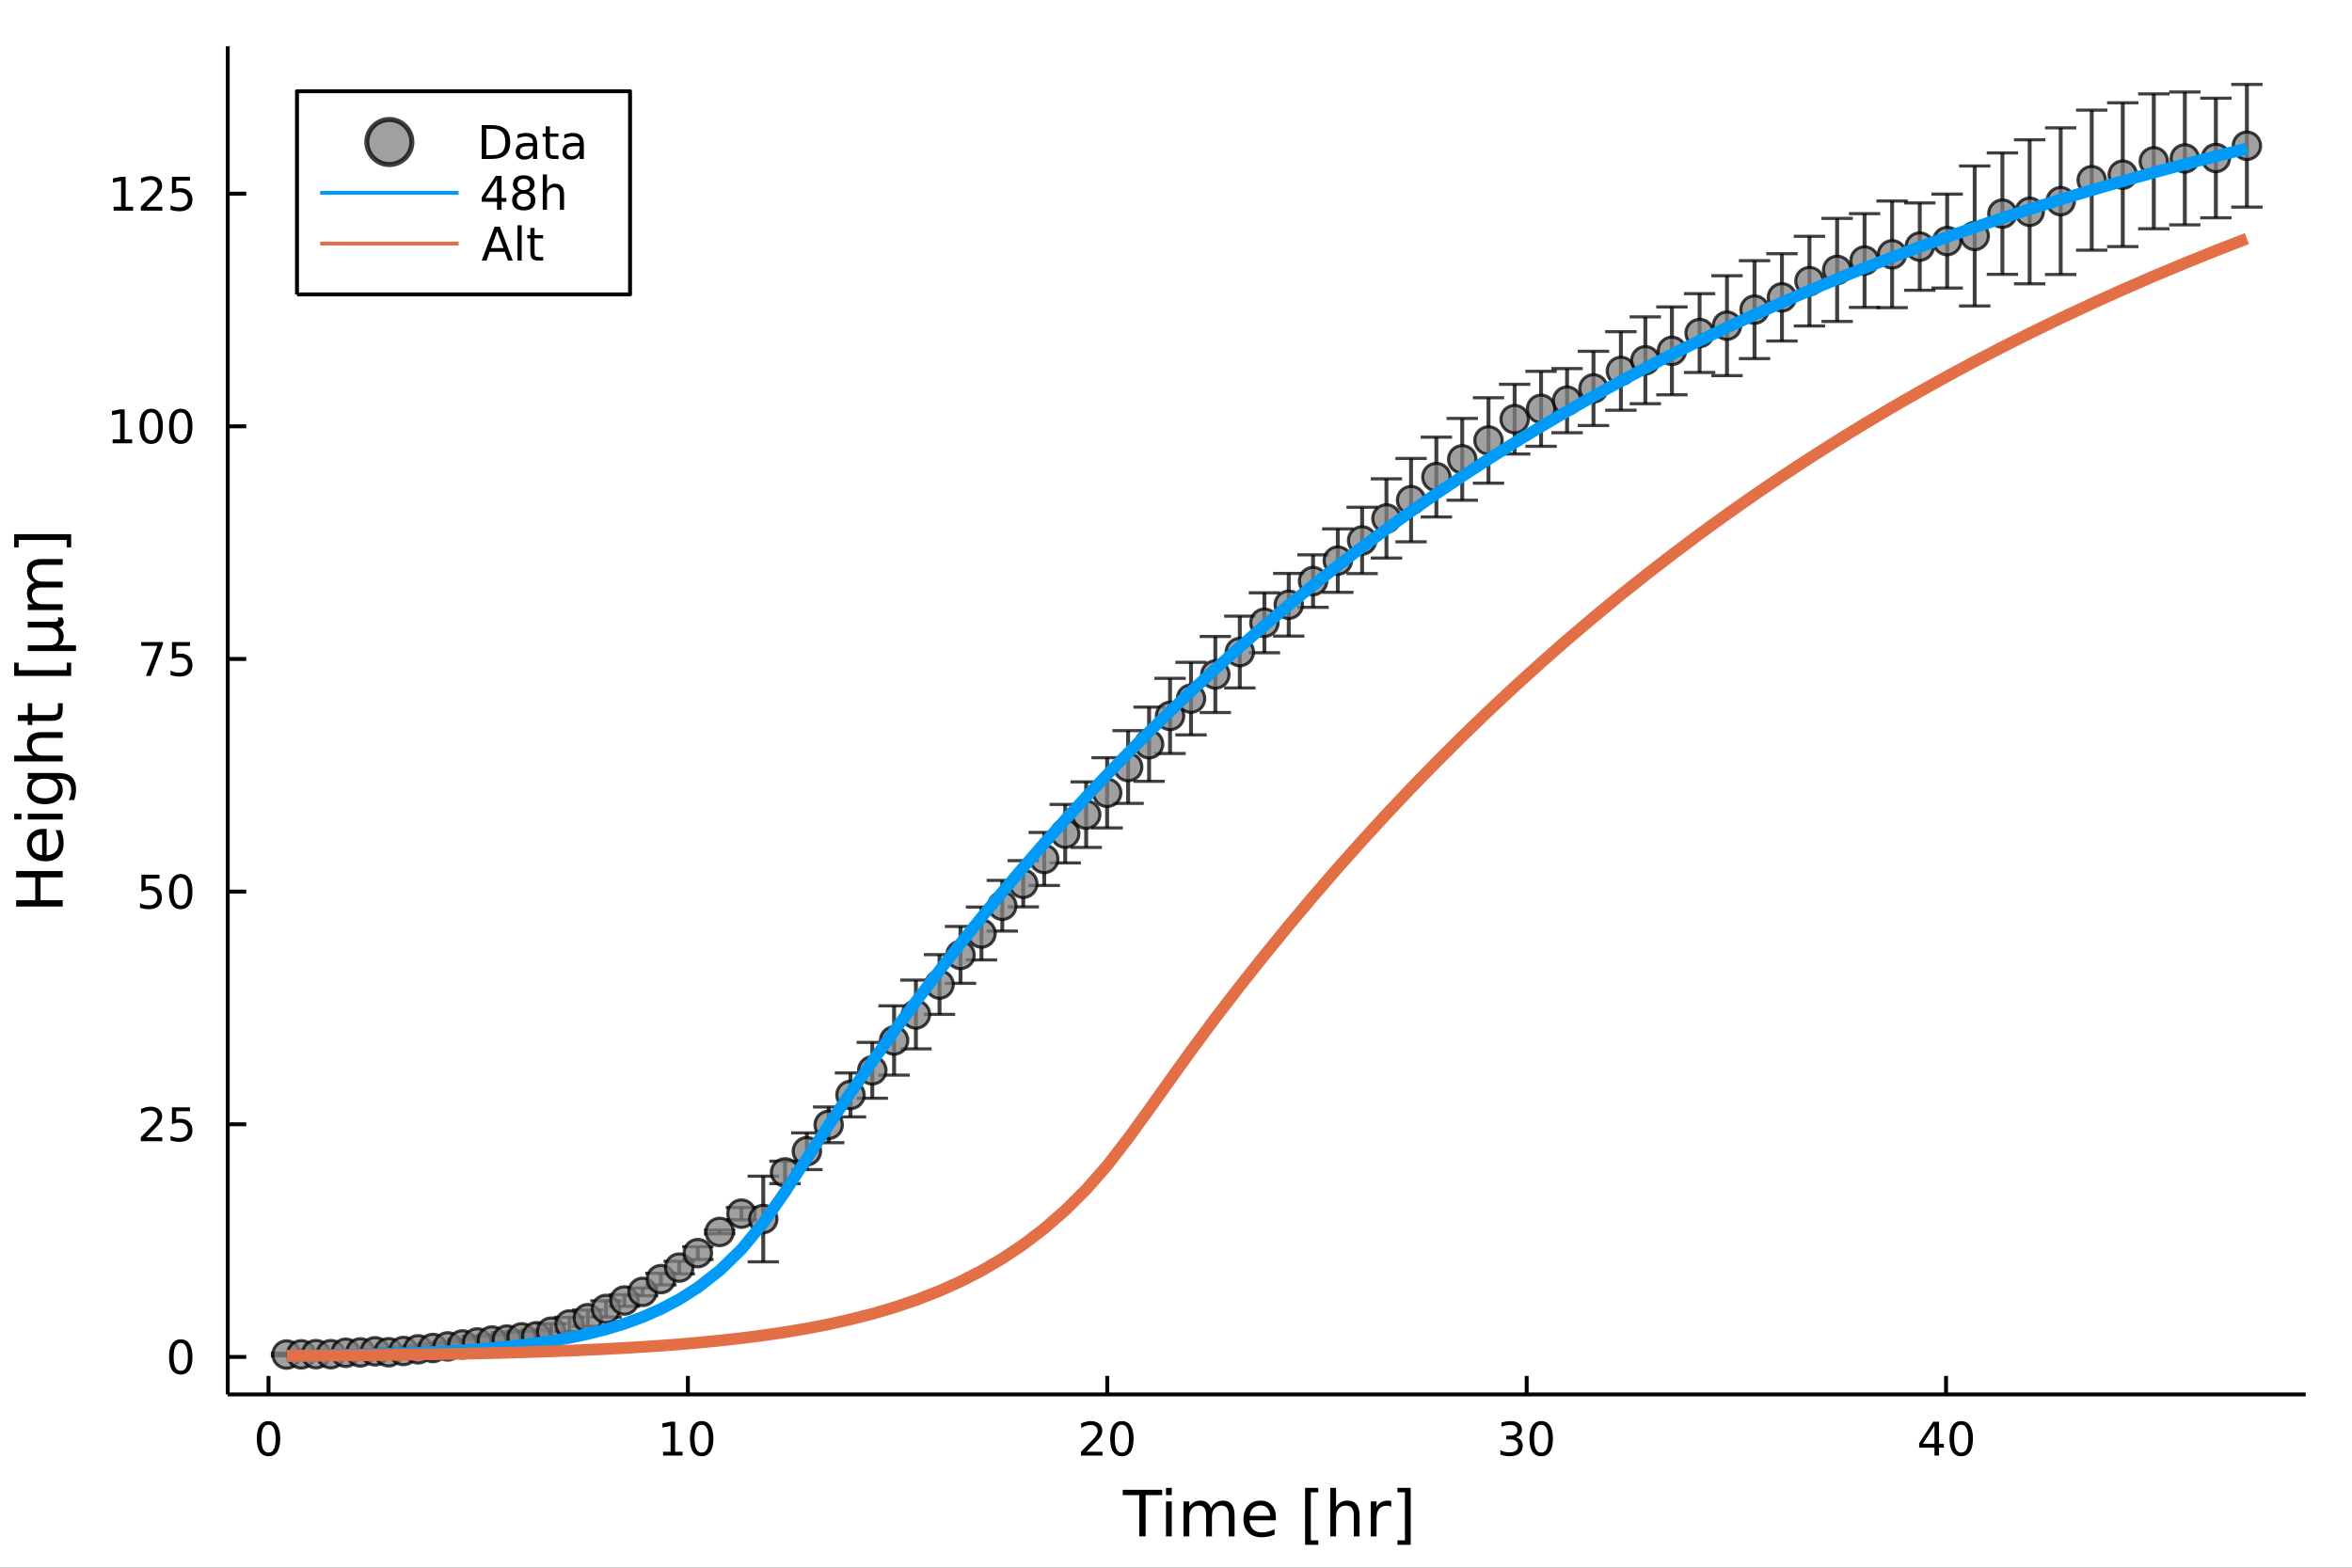 <?xml version="1.0" encoding="utf-8"?>
<svg xmlns="http://www.w3.org/2000/svg" xmlns:xlink="http://www.w3.org/1999/xlink" width="600" height="400" viewBox="0 0 2400 1600">
<rect x="0" y="0" width="2400" height="1600" fill="#333333" stroke="none"/>
<defs>
  <clipPath id="clip550">
    <rect x="0" y="0" width="2400" height="1600"/>
  </clipPath>
</defs>
<path clip-path="url(#clip550)" d="
M0 1600 L2400 1600 L2400 0 L0 0  Z
  " fill="#ffffff" fill-rule="evenodd" fill-opacity="1"/>
<defs>
  <clipPath id="clip551">
    <rect x="480" y="0" width="1681" height="1600"/>
  </clipPath>
</defs>
<path clip-path="url(#clip550)" d="
M232.389 1423.18 L2352.76 1423.18 L2352.76 47.244 L232.389 47.244  Z
  " fill="#ffffff" fill-rule="evenodd" fill-opacity="1"/>
<defs>
  <clipPath id="clip552">
    <rect x="232" y="47" width="2121" height="1377"/>
  </clipPath>
</defs>
<polyline clip-path="url(#clip550)" style="stroke:#000000; stroke-linecap:butt; stroke-linejoin:round; stroke-width:4; stroke-opacity:1; fill:none" points="
  232.389,1423.18 2352.76,1423.18 
  "/>
<polyline clip-path="url(#clip550)" style="stroke:#000000; stroke-linecap:butt; stroke-linejoin:round; stroke-width:4; stroke-opacity:1; fill:none" points="
  273.998,1423.18 273.998,1404.28 
  "/>
<polyline clip-path="url(#clip550)" style="stroke:#000000; stroke-linecap:butt; stroke-linejoin:round; stroke-width:4; stroke-opacity:1; fill:none" points="
  701.941,1423.18 701.941,1404.28 
  "/>
<polyline clip-path="url(#clip550)" style="stroke:#000000; stroke-linecap:butt; stroke-linejoin:round; stroke-width:4; stroke-opacity:1; fill:none" points="
  1129.88,1423.18 1129.88,1404.28 
  "/>
<polyline clip-path="url(#clip550)" style="stroke:#000000; stroke-linecap:butt; stroke-linejoin:round; stroke-width:4; stroke-opacity:1; fill:none" points="
  1557.83,1423.18 1557.83,1404.28 
  "/>
<polyline clip-path="url(#clip550)" style="stroke:#000000; stroke-linecap:butt; stroke-linejoin:round; stroke-width:4; stroke-opacity:1; fill:none" points="
  1985.77,1423.18 1985.77,1404.28 
  "/>
<path clip-path="url(#clip550)" d="M273.998 1454.1 Q270.387 1454.1 268.558 1457.66 Q266.753 1461.2 266.753 1468.33 Q266.753 1475.44 268.558 1479.01 Q270.387 1482.55 273.998 1482.55 Q277.632 1482.55 279.438 1479.01 Q281.267 1475.44 281.267 1468.33 Q281.267 1461.2 279.438 1457.66 Q277.632 1454.1 273.998 1454.1 M273.998 1450.39 Q279.808 1450.39 282.864 1455 Q285.943 1459.58 285.943 1468.33 Q285.943 1477.06 282.864 1481.67 Q279.808 1486.25 273.998 1486.25 Q268.188 1486.25 265.109 1481.67 Q262.054 1477.06 262.054 1468.33 Q262.054 1459.58 265.109 1455 Q268.188 1450.39 273.998 1450.39 Z" fill="#000000" fill-rule="evenodd" fill-opacity="1" /><path clip-path="url(#clip550)" d="M676.628 1481.64 L684.267 1481.64 L684.267 1455.28 L675.957 1456.95 L675.957 1452.69 L684.221 1451.02 L688.897 1451.02 L688.897 1481.64 L696.536 1481.64 L696.536 1485.58 L676.628 1485.58 L676.628 1481.64 Z" fill="#000000" fill-rule="evenodd" fill-opacity="1" /><path clip-path="url(#clip550)" d="M715.98 1454.1 Q712.369 1454.1 710.54 1457.66 Q708.735 1461.2 708.735 1468.33 Q708.735 1475.44 710.54 1479.01 Q712.369 1482.55 715.98 1482.55 Q719.614 1482.55 721.42 1479.01 Q723.248 1475.44 723.248 1468.33 Q723.248 1461.2 721.42 1457.66 Q719.614 1454.1 715.98 1454.1 M715.98 1450.39 Q721.79 1450.39 724.846 1455 Q727.924 1459.58 727.924 1468.33 Q727.924 1477.06 724.846 1481.67 Q721.79 1486.25 715.98 1486.25 Q710.17 1486.25 707.091 1481.67 Q704.036 1477.06 704.036 1468.33 Q704.036 1459.58 707.091 1455 Q710.17 1450.39 715.98 1450.39 Z" fill="#000000" fill-rule="evenodd" fill-opacity="1" /><path clip-path="url(#clip550)" d="M1108.66 1481.64 L1124.98 1481.64 L1124.98 1485.58 L1103.03 1485.58 L1103.03 1481.64 Q1105.69 1478.89 1110.28 1474.26 Q1114.88 1469.61 1116.06 1468.27 Q1118.31 1465.74 1119.19 1464.01 Q1120.09 1462.25 1120.09 1460.56 Q1120.09 1457.8 1118.15 1456.07 Q1116.23 1454.33 1113.12 1454.33 Q1110.92 1454.33 1108.47 1455.09 Q1106.04 1455.86 1103.26 1457.41 L1103.26 1452.69 Q1106.09 1451.55 1108.54 1450.97 Q1110.99 1450.39 1113.03 1450.39 Q1118.4 1450.39 1121.6 1453.08 Q1124.79 1455.77 1124.79 1460.26 Q1124.79 1462.39 1123.98 1464.31 Q1123.19 1466.2 1121.09 1468.8 Q1120.51 1469.47 1117.41 1472.69 Q1114.3 1475.88 1108.66 1481.64 Z" fill="#000000" fill-rule="evenodd" fill-opacity="1" /><path clip-path="url(#clip550)" d="M1144.79 1454.1 Q1141.18 1454.1 1139.35 1457.66 Q1137.55 1461.2 1137.55 1468.33 Q1137.55 1475.44 1139.35 1479.01 Q1141.18 1482.55 1144.79 1482.55 Q1148.42 1482.55 1150.23 1479.01 Q1152.06 1475.44 1152.06 1468.33 Q1152.06 1461.2 1150.23 1457.66 Q1148.42 1454.1 1144.79 1454.1 M1144.79 1450.39 Q1150.6 1450.39 1153.66 1455 Q1156.73 1459.58 1156.73 1468.33 Q1156.73 1477.06 1153.66 1481.67 Q1150.6 1486.25 1144.79 1486.25 Q1138.98 1486.25 1135.9 1481.67 Q1132.85 1477.06 1132.85 1468.33 Q1132.85 1459.58 1135.9 1455 Q1138.98 1450.39 1144.79 1450.39 Z" fill="#000000" fill-rule="evenodd" fill-opacity="1" /><path clip-path="url(#clip550)" d="M1546.67 1466.95 Q1550.02 1467.66 1551.9 1469.93 Q1553.8 1472.2 1553.8 1475.53 Q1553.8 1480.65 1550.28 1483.45 Q1546.76 1486.25 1540.28 1486.25 Q1538.1 1486.25 1535.79 1485.81 Q1533.5 1485.39 1531.04 1484.54 L1531.04 1480.02 Q1532.99 1481.16 1535.3 1481.74 Q1537.62 1482.32 1540.14 1482.32 Q1544.54 1482.32 1546.83 1480.58 Q1549.15 1478.84 1549.15 1475.53 Q1549.15 1472.48 1546.99 1470.77 Q1544.86 1469.03 1541.04 1469.03 L1537.02 1469.03 L1537.02 1465.19 L1541.23 1465.19 Q1544.68 1465.19 1546.51 1463.82 Q1548.33 1462.43 1548.33 1459.84 Q1548.33 1457.18 1546.44 1455.77 Q1544.56 1454.33 1541.04 1454.33 Q1539.12 1454.33 1536.92 1454.75 Q1534.72 1455.16 1532.09 1456.04 L1532.09 1451.88 Q1534.75 1451.14 1537.06 1450.77 Q1539.4 1450.39 1541.46 1450.39 Q1546.78 1450.39 1549.89 1452.83 Q1552.99 1455.23 1552.99 1459.35 Q1552.99 1462.22 1551.34 1464.21 Q1549.7 1466.18 1546.67 1466.95 Z" fill="#000000" fill-rule="evenodd" fill-opacity="1" /><path clip-path="url(#clip550)" d="M1572.66 1454.1 Q1569.05 1454.1 1567.22 1457.66 Q1565.42 1461.2 1565.42 1468.33 Q1565.42 1475.44 1567.22 1479.01 Q1569.05 1482.55 1572.66 1482.55 Q1576.3 1482.55 1578.1 1479.01 Q1579.93 1475.44 1579.93 1468.33 Q1579.93 1461.2 1578.1 1457.66 Q1576.3 1454.1 1572.66 1454.1 M1572.66 1450.39 Q1578.47 1450.39 1581.53 1455 Q1584.61 1459.58 1584.61 1468.33 Q1584.61 1477.06 1581.53 1481.67 Q1578.47 1486.25 1572.66 1486.25 Q1566.85 1486.25 1563.77 1481.67 Q1560.72 1477.06 1560.72 1468.33 Q1560.72 1459.58 1563.77 1455 Q1566.85 1450.39 1572.66 1450.39 Z" fill="#000000" fill-rule="evenodd" fill-opacity="1" /><path clip-path="url(#clip550)" d="M1973.94 1455.09 L1962.13 1473.54 L1973.94 1473.54 L1973.94 1455.09 M1972.71 1451.02 L1978.59 1451.02 L1978.59 1473.54 L1983.52 1473.54 L1983.52 1477.43 L1978.59 1477.43 L1978.59 1485.58 L1973.94 1485.58 L1973.94 1477.43 L1958.34 1477.43 L1958.34 1472.92 L1972.71 1451.02 Z" fill="#000000" fill-rule="evenodd" fill-opacity="1" /><path clip-path="url(#clip550)" d="M2001.25 1454.1 Q1997.64 1454.1 1995.81 1457.66 Q1994.01 1461.2 1994.01 1468.33 Q1994.01 1475.44 1995.81 1479.01 Q1997.64 1482.55 2001.25 1482.55 Q2004.89 1482.55 2006.69 1479.01 Q2008.52 1475.44 2008.52 1468.33 Q2008.52 1461.2 2006.69 1457.66 Q2004.89 1454.1 2001.25 1454.1 M2001.25 1450.39 Q2007.06 1450.39 2010.12 1455 Q2013.2 1459.58 2013.2 1468.33 Q2013.2 1477.06 2010.12 1481.67 Q2007.06 1486.25 2001.25 1486.25 Q1995.44 1486.25 1992.37 1481.67 Q1989.31 1477.06 1989.31 1468.33 Q1989.31 1459.58 1992.37 1455 Q1995.44 1450.39 2001.25 1450.39 Z" fill="#000000" fill-rule="evenodd" fill-opacity="1" /><path clip-path="url(#clip550)" d="M1145.67 1520.52 L1185.87 1520.52 L1185.87 1525.93 L1169 1525.93 L1169 1568.04 L1162.54 1568.04 L1162.54 1525.93 L1145.67 1525.93 L1145.67 1520.52 Z" fill="#000000" fill-rule="evenodd" fill-opacity="1" /><path clip-path="url(#clip550)" d="M1189.81 1532.4 L1195.67 1532.4 L1195.67 1568.04 L1189.81 1568.04 L1189.81 1532.4 M1189.81 1518.52 L1195.67 1518.52 L1195.67 1525.93 L1189.81 1525.93 L1189.81 1518.52 Z" fill="#000000" fill-rule="evenodd" fill-opacity="1" /><path clip-path="url(#clip550)" d="M1235.68 1539.24 Q1237.88 1535.29 1240.93 1533.41 Q1243.99 1531.54 1248.12 1531.54 Q1253.69 1531.54 1256.72 1535.45 Q1259.74 1539.33 1259.74 1546.53 L1259.74 1568.04 L1253.85 1568.04 L1253.85 1546.72 Q1253.85 1541.59 1252.04 1539.11 Q1250.22 1536.63 1246.5 1536.63 Q1241.95 1536.63 1239.31 1539.65 Q1236.67 1542.68 1236.67 1547.9 L1236.67 1568.04 L1230.78 1568.04 L1230.78 1546.72 Q1230.78 1541.56 1228.96 1539.11 Q1227.15 1536.63 1223.36 1536.63 Q1218.87 1536.63 1216.23 1539.68 Q1213.59 1542.71 1213.59 1547.9 L1213.59 1568.04 L1207.7 1568.04 L1207.7 1532.4 L1213.59 1532.4 L1213.59 1537.93 Q1215.6 1534.66 1218.4 1533.1 Q1221.2 1531.54 1225.05 1531.54 Q1228.93 1531.54 1231.64 1533.51 Q1234.37 1535.48 1235.68 1539.24 Z" fill="#000000" fill-rule="evenodd" fill-opacity="1" /><path clip-path="url(#clip550)" d="M1301.91 1548.76 L1301.91 1551.62 L1274.99 1551.62 Q1275.37 1557.67 1278.62 1560.85 Q1281.89 1564 1287.72 1564 Q1291.09 1564 1294.24 1563.17 Q1297.43 1562.35 1300.55 1560.69 L1300.55 1566.23 Q1297.39 1567.57 1294.08 1568.27 Q1290.77 1568.97 1287.37 1568.97 Q1278.84 1568.97 1273.84 1564 Q1268.88 1559.04 1268.88 1550.57 Q1268.88 1541.82 1273.59 1536.69 Q1278.33 1531.54 1286.35 1531.54 Q1293.54 1531.54 1297.71 1536.18 Q1301.91 1540.8 1301.91 1548.76 M1296.06 1547.04 Q1295.99 1542.23 1293.35 1539.37 Q1290.74 1536.5 1286.41 1536.5 Q1281.51 1536.5 1278.55 1539.27 Q1275.62 1542.04 1275.18 1547.07 L1296.06 1547.04 Z" fill="#000000" fill-rule="evenodd" fill-opacity="1" /><path clip-path="url(#clip550)" d="M1331.71 1518.52 L1345.2 1518.52 L1345.2 1523.07 L1337.56 1523.07 L1337.56 1572.09 L1345.2 1572.09 L1345.2 1576.64 L1331.71 1576.64 L1331.71 1518.52 Z" fill="#000000" fill-rule="evenodd" fill-opacity="1" /><path clip-path="url(#clip550)" d="M1387.31 1546.53 L1387.31 1568.04 L1381.45 1568.04 L1381.45 1546.72 Q1381.45 1541.66 1379.48 1539.14 Q1377.51 1536.63 1373.56 1536.63 Q1368.82 1536.63 1366.08 1539.65 Q1363.34 1542.68 1363.34 1547.9 L1363.34 1568.04 L1357.46 1568.04 L1357.46 1518.52 L1363.34 1518.52 L1363.34 1537.93 Q1365.44 1534.72 1368.28 1533.13 Q1371.14 1531.54 1374.87 1531.54 Q1381.01 1531.54 1384.16 1535.36 Q1387.31 1539.14 1387.31 1546.53 Z" fill="#000000" fill-rule="evenodd" fill-opacity="1" /><path clip-path="url(#clip550)" d="M1419.65 1537.87 Q1418.66 1537.3 1417.48 1537.04 Q1416.34 1536.76 1414.94 1536.76 Q1409.97 1536.76 1407.3 1540 Q1404.66 1543.22 1404.66 1549.27 L1404.66 1568.04 L1398.77 1568.04 L1398.77 1532.4 L1404.66 1532.4 L1404.66 1537.93 Q1406.5 1534.69 1409.46 1533.13 Q1412.42 1531.54 1416.66 1531.54 Q1417.26 1531.54 1417.99 1531.63 Q1418.73 1531.7 1419.62 1531.85 L1419.65 1537.87 Z" fill="#000000" fill-rule="evenodd" fill-opacity="1" /><path clip-path="url(#clip550)" d="M1439.48 1518.52 L1439.48 1576.64 L1425.98 1576.64 L1425.98 1572.09 L1433.59 1572.09 L1433.59 1523.07 L1425.98 1523.07 L1425.98 1518.52 L1439.48 1518.52 Z" fill="#000000" fill-rule="evenodd" fill-opacity="1" /><polyline clip-path="url(#clip550)" style="stroke:#000000; stroke-linecap:butt; stroke-linejoin:round; stroke-width:4; stroke-opacity:1; fill:none" points="
  232.389,1423.18 232.389,47.244 
  "/>
<polyline clip-path="url(#clip550)" style="stroke:#000000; stroke-linecap:butt; stroke-linejoin:round; stroke-width:4; stroke-opacity:1; fill:none" points="
  232.389,1384.88 251.287,1384.88 
  "/>
<polyline clip-path="url(#clip550)" style="stroke:#000000; stroke-linecap:butt; stroke-linejoin:round; stroke-width:4; stroke-opacity:1; fill:none" points="
  232.389,1147.44 251.287,1147.44 
  "/>
<polyline clip-path="url(#clip550)" style="stroke:#000000; stroke-linecap:butt; stroke-linejoin:round; stroke-width:4; stroke-opacity:1; fill:none" points="
  232.389,909.995 251.287,909.995 
  "/>
<polyline clip-path="url(#clip550)" style="stroke:#000000; stroke-linecap:butt; stroke-linejoin:round; stroke-width:4; stroke-opacity:1; fill:none" points="
  232.389,672.553 251.287,672.553 
  "/>
<polyline clip-path="url(#clip550)" style="stroke:#000000; stroke-linecap:butt; stroke-linejoin:round; stroke-width:4; stroke-opacity:1; fill:none" points="
  232.389,435.112 251.287,435.112 
  "/>
<polyline clip-path="url(#clip550)" style="stroke:#000000; stroke-linecap:butt; stroke-linejoin:round; stroke-width:4; stroke-opacity:1; fill:none" points="
  232.389,197.67 251.287,197.67 
  "/>
<path clip-path="url(#clip550)" d="M184.445 1370.68 Q180.834 1370.68 179.005 1374.24 Q177.2 1377.78 177.2 1384.91 Q177.2 1392.02 179.005 1395.58 Q180.834 1399.13 184.445 1399.13 Q188.079 1399.13 189.885 1395.58 Q191.713 1392.02 191.713 1384.91 Q191.713 1377.78 189.885 1374.24 Q188.079 1370.68 184.445 1370.68 M184.445 1366.97 Q190.255 1366.97 193.311 1371.58 Q196.389 1376.16 196.389 1384.91 Q196.389 1393.64 193.311 1398.25 Q190.255 1402.83 184.445 1402.83 Q178.635 1402.83 175.556 1398.25 Q172.501 1393.64 172.501 1384.91 Q172.501 1376.16 175.556 1371.58 Q178.635 1366.97 184.445 1366.97 Z" fill="#000000" fill-rule="evenodd" fill-opacity="1" /><path clip-path="url(#clip550)" d="M149.306 1160.78 L165.626 1160.78 L165.626 1164.72 L143.681 1164.72 L143.681 1160.78 Q146.343 1158.03 150.927 1153.4 Q155.533 1148.74 156.714 1147.4 Q158.959 1144.88 159.839 1143.14 Q160.741 1141.38 160.741 1139.69 Q160.741 1136.94 158.797 1135.2 Q156.876 1133.47 153.774 1133.47 Q151.575 1133.47 149.121 1134.23 Q146.691 1134.99 143.913 1136.55 L143.913 1131.82 Q146.737 1130.69 149.191 1130.11 Q151.644 1129.53 153.681 1129.53 Q159.052 1129.53 162.246 1132.22 Q165.44 1134.9 165.44 1139.39 Q165.44 1141.52 164.63 1143.44 Q163.843 1145.34 161.737 1147.93 Q161.158 1148.61 158.056 1151.82 Q154.954 1155.02 149.306 1160.78 Z" fill="#000000" fill-rule="evenodd" fill-opacity="1" /><path clip-path="url(#clip550)" d="M175.487 1130.16 L193.843 1130.16 L193.843 1134.09 L179.769 1134.09 L179.769 1142.56 Q180.788 1142.22 181.806 1142.05 Q182.825 1141.87 183.843 1141.87 Q189.63 1141.87 193.01 1145.04 Q196.389 1148.21 196.389 1153.63 Q196.389 1159.21 192.917 1162.31 Q189.445 1165.39 183.126 1165.39 Q180.95 1165.39 178.681 1165.02 Q176.436 1164.65 174.028 1163.91 L174.028 1159.21 Q176.112 1160.34 178.334 1160.9 Q180.556 1161.45 183.033 1161.45 Q187.038 1161.45 189.375 1159.35 Q191.713 1157.24 191.713 1153.63 Q191.713 1150.02 189.375 1147.91 Q187.038 1145.8 183.033 1145.8 Q181.158 1145.8 179.283 1146.22 Q177.431 1146.64 175.487 1147.52 L175.487 1130.16 Z" fill="#000000" fill-rule="evenodd" fill-opacity="1" /><path clip-path="url(#clip550)" d="M144.329 892.715 L162.686 892.715 L162.686 896.65 L148.612 896.65 L148.612 905.122 Q149.63 904.775 150.649 904.613 Q151.667 904.428 152.686 904.428 Q158.473 904.428 161.852 907.599 Q165.232 910.77 165.232 916.187 Q165.232 921.765 161.76 924.867 Q158.288 927.946 151.968 927.946 Q149.792 927.946 147.524 927.576 Q145.279 927.205 142.871 926.465 L142.871 921.765 Q144.954 922.9 147.177 923.455 Q149.399 924.011 151.876 924.011 Q155.88 924.011 158.218 921.904 Q160.556 919.798 160.556 916.187 Q160.556 912.576 158.218 910.469 Q155.88 908.363 151.876 908.363 Q150.001 908.363 148.126 908.779 Q146.274 909.196 144.329 910.076 L144.329 892.715 Z" fill="#000000" fill-rule="evenodd" fill-opacity="1" /><path clip-path="url(#clip550)" d="M184.445 895.793 Q180.834 895.793 179.005 899.358 Q177.2 902.9 177.2 910.029 Q177.2 917.136 179.005 920.701 Q180.834 924.242 184.445 924.242 Q188.079 924.242 189.885 920.701 Q191.713 917.136 191.713 910.029 Q191.713 902.9 189.885 899.358 Q188.079 895.793 184.445 895.793 M184.445 892.09 Q190.255 892.09 193.311 896.696 Q196.389 901.279 196.389 910.029 Q196.389 918.756 193.311 923.363 Q190.255 927.946 184.445 927.946 Q178.635 927.946 175.556 923.363 Q172.501 918.756 172.501 910.029 Q172.501 901.279 175.556 896.696 Q178.635 892.09 184.445 892.09 Z" fill="#000000" fill-rule="evenodd" fill-opacity="1" /><path clip-path="url(#clip550)" d="M144.098 655.273 L166.32 655.273 L166.32 657.264 L153.774 689.833 L148.89 689.833 L160.695 659.208 L144.098 659.208 L144.098 655.273 Z" fill="#000000" fill-rule="evenodd" fill-opacity="1" /><path clip-path="url(#clip550)" d="M175.487 655.273 L193.843 655.273 L193.843 659.208 L179.769 659.208 L179.769 667.68 Q180.788 667.333 181.806 667.171 Q182.825 666.986 183.843 666.986 Q189.63 666.986 193.01 670.157 Q196.389 673.329 196.389 678.745 Q196.389 684.324 192.917 687.426 Q189.445 690.504 183.126 690.504 Q180.95 690.504 178.681 690.134 Q176.436 689.764 174.028 689.023 L174.028 684.324 Q176.112 685.458 178.334 686.014 Q180.556 686.569 183.033 686.569 Q187.038 686.569 189.375 684.463 Q191.713 682.356 191.713 678.745 Q191.713 675.134 189.375 673.028 Q187.038 670.921 183.033 670.921 Q181.158 670.921 179.283 671.338 Q177.431 671.755 175.487 672.634 L175.487 655.273 Z" fill="#000000" fill-rule="evenodd" fill-opacity="1" /><path clip-path="url(#clip550)" d="M114.931 448.456 L122.57 448.456 L122.57 422.091 L114.26 423.757 L114.26 419.498 L122.524 417.832 L127.2 417.832 L127.2 448.456 L134.839 448.456 L134.839 452.392 L114.931 452.392 L114.931 448.456 Z" fill="#000000" fill-rule="evenodd" fill-opacity="1" /><path clip-path="url(#clip550)" d="M154.283 420.91 Q150.672 420.91 148.843 424.475 Q147.038 428.017 147.038 435.146 Q147.038 442.253 148.843 445.818 Q150.672 449.359 154.283 449.359 Q157.917 449.359 159.723 445.818 Q161.552 442.253 161.552 435.146 Q161.552 428.017 159.723 424.475 Q157.917 420.91 154.283 420.91 M154.283 417.207 Q160.093 417.207 163.149 421.813 Q166.227 426.396 166.227 435.146 Q166.227 443.873 163.149 448.48 Q160.093 453.063 154.283 453.063 Q148.473 453.063 145.394 448.48 Q142.339 443.873 142.339 435.146 Q142.339 426.396 145.394 421.813 Q148.473 417.207 154.283 417.207 Z" fill="#000000" fill-rule="evenodd" fill-opacity="1" /><path clip-path="url(#clip550)" d="M184.445 420.91 Q180.834 420.91 179.005 424.475 Q177.2 428.017 177.2 435.146 Q177.2 442.253 179.005 445.818 Q180.834 449.359 184.445 449.359 Q188.079 449.359 189.885 445.818 Q191.713 442.253 191.713 435.146 Q191.713 428.017 189.885 424.475 Q188.079 420.91 184.445 420.91 M184.445 417.207 Q190.255 417.207 193.311 421.813 Q196.389 426.396 196.389 435.146 Q196.389 443.873 193.311 448.48 Q190.255 453.063 184.445 453.063 Q178.635 453.063 175.556 448.48 Q172.501 443.873 172.501 435.146 Q172.501 426.396 175.556 421.813 Q178.635 417.207 184.445 417.207 Z" fill="#000000" fill-rule="evenodd" fill-opacity="1" /><path clip-path="url(#clip550)" d="M115.927 211.015 L123.566 211.015 L123.566 184.649 L115.256 186.316 L115.256 182.057 L123.519 180.39 L128.195 180.39 L128.195 211.015 L135.834 211.015 L135.834 214.95 L115.927 214.95 L115.927 211.015 Z" fill="#000000" fill-rule="evenodd" fill-opacity="1" /><path clip-path="url(#clip550)" d="M149.306 211.015 L165.626 211.015 L165.626 214.95 L143.681 214.95 L143.681 211.015 Q146.343 208.26 150.927 203.631 Q155.533 198.978 156.714 197.635 Q158.959 195.112 159.839 193.376 Q160.741 191.617 160.741 189.927 Q160.741 187.172 158.797 185.436 Q156.876 183.7 153.774 183.7 Q151.575 183.7 149.121 184.464 Q146.691 185.228 143.913 186.779 L143.913 182.057 Q146.737 180.922 149.191 180.344 Q151.644 179.765 153.681 179.765 Q159.052 179.765 162.246 182.45 Q165.44 185.135 165.44 189.626 Q165.44 191.756 164.63 193.677 Q163.843 195.575 161.737 198.168 Q161.158 198.839 158.056 202.057 Q154.954 205.251 149.306 211.015 Z" fill="#000000" fill-rule="evenodd" fill-opacity="1" /><path clip-path="url(#clip550)" d="M175.487 180.39 L193.843 180.39 L193.843 184.325 L179.769 184.325 L179.769 192.797 Q180.788 192.45 181.806 192.288 Q182.825 192.103 183.843 192.103 Q189.63 192.103 193.01 195.274 Q196.389 198.445 196.389 203.862 Q196.389 209.441 192.917 212.543 Q189.445 215.621 183.126 215.621 Q180.95 215.621 178.681 215.251 Q176.436 214.881 174.028 214.14 L174.028 209.441 Q176.112 210.575 178.334 211.131 Q180.556 211.686 183.033 211.686 Q187.038 211.686 189.375 209.58 Q191.713 207.473 191.713 203.862 Q191.713 200.251 189.375 198.145 Q187.038 196.038 183.033 196.038 Q181.158 196.038 179.283 196.455 Q177.431 196.871 175.487 197.751 L175.487 180.39 Z" fill="#000000" fill-rule="evenodd" fill-opacity="1" /><path clip-path="url(#clip550)" d="M16.484 925.228 L16.484 918.799 L35.963 918.799 L35.963 895.437 L16.484 895.437 L16.484 889.007 L64.004 889.007 L64.004 895.437 L41.374 895.437 L41.374 918.799 L64.004 918.799 L64.004 925.228 L16.484 925.228 Z" fill="#000000" fill-rule="evenodd" fill-opacity="1" /><path clip-path="url(#clip550)" d="M44.716 845.975 L47.581 845.975 L47.581 872.902 Q53.628 872.52 56.811 869.274 Q59.962 865.995 59.962 860.171 Q59.962 856.797 59.134 853.646 Q58.307 850.463 56.652 847.344 L62.19 847.344 Q63.527 850.495 64.227 853.805 Q64.927 857.115 64.927 860.521 Q64.927 869.051 59.962 874.048 Q54.997 879.013 46.53 879.013 Q37.777 879.013 32.653 874.303 Q27.497 869.56 27.497 861.539 Q27.497 854.346 32.144 850.177 Q36.759 845.975 44.716 845.975 M42.997 851.832 Q38.191 851.895 35.327 854.537 Q32.462 857.147 32.462 861.476 Q32.462 866.377 35.231 869.337 Q38 872.266 43.029 872.711 L42.997 851.832 Z" fill="#000000" fill-rule="evenodd" fill-opacity="1" /><path clip-path="url(#clip550)" d="M28.356 836.363 L28.356 830.507 L64.004 830.507 L64.004 836.363 L28.356 836.363 M14.479 836.363 L14.479 830.507 L21.895 830.507 L21.895 836.363 L14.479 836.363 Z" fill="#000000" fill-rule="evenodd" fill-opacity="1" /><path clip-path="url(#clip550)" d="M45.766 794.795 Q39.401 794.795 35.9 797.437 Q32.398 800.047 32.398 804.789 Q32.398 809.5 35.9 812.142 Q39.401 814.751 45.766 814.751 Q52.1 814.751 55.601 812.142 Q59.103 809.5 59.103 804.789 Q59.103 800.047 55.601 797.437 Q52.1 794.795 45.766 794.795 M59.58 788.939 Q68.683 788.939 73.107 792.981 Q77.563 797.023 77.563 805.362 Q77.563 808.449 77.086 811.187 Q76.64 813.924 75.685 816.502 L69.988 816.502 Q71.388 813.924 72.057 811.409 Q72.725 808.895 72.725 806.285 Q72.725 800.524 69.701 797.66 Q66.71 794.795 60.63 794.795 L57.734 794.795 Q60.885 796.609 62.445 799.442 Q64.004 802.275 64.004 806.221 Q64.004 812.778 59.007 816.788 Q54.01 820.799 45.766 820.799 Q37.491 820.799 32.494 816.788 Q27.497 812.778 27.497 806.221 Q27.497 802.275 29.056 799.442 Q30.616 796.609 33.767 794.795 L28.356 794.795 L28.356 788.939 L59.58 788.939 Z" fill="#000000" fill-rule="evenodd" fill-opacity="1" /><path clip-path="url(#clip550)" d="M42.488 747.243 L64.004 747.243 L64.004 753.1 L42.679 753.1 Q37.618 753.1 35.104 755.073 Q32.589 757.046 32.589 760.993 Q32.589 765.736 35.613 768.473 Q38.637 771.21 43.857 771.21 L64.004 771.21 L64.004 777.098 L14.479 777.098 L14.479 771.21 L33.894 771.21 Q30.68 769.109 29.088 766.277 Q27.497 763.412 27.497 759.688 Q27.497 753.545 31.316 750.394 Q35.104 747.243 42.488 747.243 Z" fill="#000000" fill-rule="evenodd" fill-opacity="1" /><path clip-path="url(#clip550)" d="M18.235 729.769 L28.356 729.769 L28.356 717.706 L32.908 717.706 L32.908 729.769 L52.259 729.769 Q56.62 729.769 57.861 728.592 Q59.103 727.382 59.103 723.722 L59.103 717.706 L64.004 717.706 L64.004 723.722 Q64.004 730.501 61.49 733.079 Q58.943 735.658 52.259 735.658 L32.908 735.658 L32.908 739.954 L28.356 739.954 L28.356 735.658 L18.235 735.658 L18.235 729.769 Z" fill="#000000" fill-rule="evenodd" fill-opacity="1" /><path clip-path="url(#clip550)" d="M14.479 689.824 L14.479 676.329 L19.03 676.329 L19.03 683.968 L68.046 683.968 L68.046 676.329 L72.598 676.329 L72.598 689.824 L14.479 689.824 Z" fill="#000000" fill-rule="evenodd" fill-opacity="1" /><path clip-path="url(#clip550)" d="M77.563 664.457 L28.356 664.457 L28.356 658.601 L50.509 658.601 Q55.124 658.601 57.479 656.405 Q59.835 654.208 59.835 649.911 Q59.835 645.201 57.161 642.846 Q54.487 640.458 49.14 640.458 L28.356 640.458 L28.356 634.602 L55.792 634.602 Q57.702 634.602 58.625 634.061 Q59.516 633.488 59.516 632.31 Q59.516 632.024 59.357 631.515 Q59.166 631.005 58.784 630.114 L63.495 630.114 Q64.227 631.419 64.577 632.597 Q64.927 633.743 64.927 634.857 Q64.927 637.053 63.686 638.358 Q62.445 639.663 59.898 640.14 Q62.413 641.732 63.686 644.055 Q64.927 646.347 64.927 649.466 Q64.927 652.712 63.686 655.004 Q62.445 657.264 59.962 658.601 L77.563 658.601 L77.563 664.457 Z" fill="#000000" fill-rule="evenodd" fill-opacity="1" /><path clip-path="url(#clip550)" d="M35.199 594.625 Q31.253 592.429 29.375 589.374 Q27.497 586.318 27.497 582.18 Q27.497 576.61 31.412 573.587 Q35.295 570.563 42.488 570.563 L64.004 570.563 L64.004 576.451 L42.679 576.451 Q37.555 576.451 35.072 578.265 Q32.589 580.08 32.589 583.804 Q32.589 588.355 35.613 590.997 Q38.637 593.639 43.857 593.639 L64.004 593.639 L64.004 599.527 L42.679 599.527 Q37.523 599.527 35.072 601.341 Q32.589 603.155 32.589 606.943 Q32.589 611.431 35.645 614.073 Q38.669 616.714 43.857 616.714 L64.004 616.714 L64.004 622.603 L28.356 622.603 L28.356 616.714 L33.894 616.714 Q30.616 614.709 29.056 611.908 Q27.497 609.107 27.497 605.256 Q27.497 601.373 29.47 598.668 Q31.444 595.93 35.199 594.625 Z" fill="#000000" fill-rule="evenodd" fill-opacity="1" /><path clip-path="url(#clip550)" d="M14.479 545.196 L72.598 545.196 L72.598 558.691 L68.046 558.691 L68.046 551.084 L19.03 551.084 L19.03 558.691 L14.479 558.691 L14.479 545.196 Z" fill="#000000" fill-rule="evenodd" fill-opacity="1" /><polyline clip-path="url(#clip552)" style="stroke:#000000; stroke-linecap:butt; stroke-linejoin:round; stroke-width:4; stroke-opacity:0.75; fill:none" points="
  292.4,1383.86 292.4,1381.04 
  "/>
<polyline clip-path="url(#clip552)" style="stroke:#000000; stroke-linecap:butt; stroke-linejoin:round; stroke-width:4; stroke-opacity:0.75; fill:none" points="
  307.378,1382.39 307.378,1382.1 
  "/>
<polyline clip-path="url(#clip552)" style="stroke:#000000; stroke-linecap:butt; stroke-linejoin:round; stroke-width:4; stroke-opacity:0.75; fill:none" points="
  322.356,1383.05 322.356,1381.07 
  "/>
<polyline clip-path="url(#clip552)" style="stroke:#000000; stroke-linecap:butt; stroke-linejoin:round; stroke-width:4; stroke-opacity:0.75; fill:none" points="
  337.548,1382.98 337.548,1381.18 
  "/>
<polyline clip-path="url(#clip552)" style="stroke:#000000; stroke-linecap:butt; stroke-linejoin:round; stroke-width:4; stroke-opacity:0.75; fill:none" points="
  352.74,1382.62 352.74,1378.67 
  "/>
<polyline clip-path="url(#clip552)" style="stroke:#000000; stroke-linecap:butt; stroke-linejoin:round; stroke-width:4; stroke-opacity:0.75; fill:none" points="
  367.718,1382.06 367.718,1378.49 
  "/>
<polyline clip-path="url(#clip552)" style="stroke:#000000; stroke-linecap:butt; stroke-linejoin:round; stroke-width:4; stroke-opacity:0.75; fill:none" points="
  382.696,1380.75 382.696,1377.58 
  "/>
<polyline clip-path="url(#clip552)" style="stroke:#000000; stroke-linecap:butt; stroke-linejoin:round; stroke-width:4; stroke-opacity:0.75; fill:none" points="
  396.532,1384.24 396.532,1376.01 
  "/>
<polyline clip-path="url(#clip552)" style="stroke:#000000; stroke-linecap:butt; stroke-linejoin:round; stroke-width:4; stroke-opacity:0.75; fill:none" points="
  411.653,1383.04 411.653,1374.63 
  "/>
<polyline clip-path="url(#clip552)" style="stroke:#000000; stroke-linecap:butt; stroke-linejoin:round; stroke-width:4; stroke-opacity:0.75; fill:none" points="
  426.631,1380.8 426.631,1373.46 
  "/>
<polyline clip-path="url(#clip552)" style="stroke:#000000; stroke-linecap:butt; stroke-linejoin:round; stroke-width:4; stroke-opacity:0.75; fill:none" points="
  441.752,1380.16 441.752,1371.42 
  "/>
<polyline clip-path="url(#clip552)" style="stroke:#000000; stroke-linecap:butt; stroke-linejoin:round; stroke-width:4; stroke-opacity:0.75; fill:none" points="
  456.872,1378.67 456.872,1369.55 
  "/>
<polyline clip-path="url(#clip552)" style="stroke:#000000; stroke-linecap:butt; stroke-linejoin:round; stroke-width:4; stroke-opacity:0.75; fill:none" points="
  471.993,1377.36 471.993,1366.89 
  "/>
<polyline clip-path="url(#clip552)" style="stroke:#000000; stroke-linecap:butt; stroke-linejoin:round; stroke-width:4; stroke-opacity:0.75; fill:none" points="
  486.971,1376.5 486.971,1363.71 
  "/>
<polyline clip-path="url(#clip552)" style="stroke:#000000; stroke-linecap:butt; stroke-linejoin:round; stroke-width:4; stroke-opacity:0.75; fill:none" points="
  501.949,1373.72 501.949,1362.6 
  "/>
<polyline clip-path="url(#clip552)" style="stroke:#000000; stroke-linecap:butt; stroke-linejoin:round; stroke-width:4; stroke-opacity:0.75; fill:none" points="
  517.212,1374.4 517.212,1359.96 
  "/>
<polyline clip-path="url(#clip552)" style="stroke:#000000; stroke-linecap:butt; stroke-linejoin:round; stroke-width:4; stroke-opacity:0.75; fill:none" points="
  532.333,1371.12 532.333,1358.65 
  "/>
<polyline clip-path="url(#clip552)" style="stroke:#000000; stroke-linecap:butt; stroke-linejoin:round; stroke-width:4; stroke-opacity:0.75; fill:none" points="
  547.311,1370.22 547.311,1357.36 
  "/>
<polyline clip-path="url(#clip552)" style="stroke:#000000; stroke-linecap:butt; stroke-linejoin:round; stroke-width:4; stroke-opacity:0.75; fill:none" points="
  562.431,1367.1 562.431,1351.11 
  "/>
<polyline clip-path="url(#clip552)" style="stroke:#000000; stroke-linecap:butt; stroke-linejoin:round; stroke-width:4; stroke-opacity:0.75; fill:none" points="
  581.118,1359.06 581.118,1344.45 
  "/>
<polyline clip-path="url(#clip552)" style="stroke:#000000; stroke-linecap:butt; stroke-linejoin:round; stroke-width:4; stroke-opacity:0.75; fill:none" points="
  599.805,1353.6 599.805,1337.08 
  "/>
<polyline clip-path="url(#clip552)" style="stroke:#000000; stroke-linecap:butt; stroke-linejoin:round; stroke-width:4; stroke-opacity:0.75; fill:none" points="
  618.349,1344.19 618.349,1327.65 
  "/>
<polyline clip-path="url(#clip552)" style="stroke:#000000; stroke-linecap:butt; stroke-linejoin:round; stroke-width:4; stroke-opacity:0.75; fill:none" points="
  637.179,1333.21 637.179,1321.38 
  "/>
<polyline clip-path="url(#clip552)" style="stroke:#000000; stroke-linecap:butt; stroke-linejoin:round; stroke-width:4; stroke-opacity:0.75; fill:none" points="
  655.723,1322.46 655.723,1314.52 
  "/>
<polyline clip-path="url(#clip552)" style="stroke:#000000; stroke-linecap:butt; stroke-linejoin:round; stroke-width:4; stroke-opacity:0.75; fill:none" points="
  674.41,1311.42 674.41,1299.52 
  "/>
<polyline clip-path="url(#clip552)" style="stroke:#000000; stroke-linecap:butt; stroke-linejoin:round; stroke-width:4; stroke-opacity:0.75; fill:none" points="
  693.097,1300.1 693.097,1287.32 
  "/>
<polyline clip-path="url(#clip552)" style="stroke:#000000; stroke-linecap:butt; stroke-linejoin:round; stroke-width:4; stroke-opacity:0.75; fill:none" points="
  712.069,1285.47 712.069,1272.46 
  "/>
<polyline clip-path="url(#clip552)" style="stroke:#000000; stroke-linecap:butt; stroke-linejoin:round; stroke-width:4; stroke-opacity:0.75; fill:none" points="
  734.322,1259.21 734.322,1255.43 
  "/>
<polyline clip-path="url(#clip552)" style="stroke:#000000; stroke-linecap:butt; stroke-linejoin:round; stroke-width:4; stroke-opacity:0.75; fill:none" points="
  756.575,1244.87 756.575,1232.42 
  "/>
<polyline clip-path="url(#clip552)" style="stroke:#000000; stroke-linecap:butt; stroke-linejoin:round; stroke-width:4; stroke-opacity:0.75; fill:none" points="
  778.828,1287.84 778.828,1200.44 
  "/>
<polyline clip-path="url(#clip552)" style="stroke:#000000; stroke-linecap:butt; stroke-linejoin:round; stroke-width:4; stroke-opacity:0.75; fill:none" points="
  801.081,1208 801.081,1185.13 
  "/>
<polyline clip-path="url(#clip552)" style="stroke:#000000; stroke-linecap:butt; stroke-linejoin:round; stroke-width:4; stroke-opacity:0.75; fill:none" points="
  823.334,1193.71 823.334,1156.24 
  "/>
<polyline clip-path="url(#clip552)" style="stroke:#000000; stroke-linecap:butt; stroke-linejoin:round; stroke-width:4; stroke-opacity:0.75; fill:none" points="
  845.587,1166.24 845.587,1129.79 
  "/>
<polyline clip-path="url(#clip552)" style="stroke:#000000; stroke-linecap:butt; stroke-linejoin:round; stroke-width:4; stroke-opacity:0.75; fill:none" points="
  867.84,1139.92 867.84,1095.07 
  "/>
<polyline clip-path="url(#clip552)" style="stroke:#000000; stroke-linecap:butt; stroke-linejoin:round; stroke-width:4; stroke-opacity:0.75; fill:none" points="
  890.093,1120.86 890.093,1063.88 
  "/>
<polyline clip-path="url(#clip552)" style="stroke:#000000; stroke-linecap:butt; stroke-linejoin:round; stroke-width:4; stroke-opacity:0.75; fill:none" points="
  912.346,1097.27 912.346,1026.57 
  "/>
<polyline clip-path="url(#clip552)" style="stroke:#000000; stroke-linecap:butt; stroke-linejoin:round; stroke-width:4; stroke-opacity:0.75; fill:none" points="
  934.599,1070.48 934.599,1000.29 
  "/>
<polyline clip-path="url(#clip552)" style="stroke:#000000; stroke-linecap:butt; stroke-linejoin:round; stroke-width:4; stroke-opacity:0.75; fill:none" points="
  958.706,1035.27 958.706,974.321 
  "/>
<polyline clip-path="url(#clip552)" style="stroke:#000000; stroke-linecap:butt; stroke-linejoin:round; stroke-width:4; stroke-opacity:0.75; fill:none" points="
  980.103,1003.59 980.103,945.542 
  "/>
<polyline clip-path="url(#clip552)" style="stroke:#000000; stroke-linecap:butt; stroke-linejoin:round; stroke-width:4; stroke-opacity:0.75; fill:none" points="
  1001.5,979.701 1001.5,925.748 
  "/>
<polyline clip-path="url(#clip552)" style="stroke:#000000; stroke-linecap:butt; stroke-linejoin:round; stroke-width:4; stroke-opacity:0.75; fill:none" points="
  1022.75,950.26 1022.75,898.533 
  "/>
<polyline clip-path="url(#clip552)" style="stroke:#000000; stroke-linecap:butt; stroke-linejoin:round; stroke-width:4; stroke-opacity:0.75; fill:none" points="
  1044.15,925.569 1044.15,878.375 
  "/>
<polyline clip-path="url(#clip552)" style="stroke:#000000; stroke-linecap:butt; stroke-linejoin:round; stroke-width:4; stroke-opacity:0.75; fill:none" points="
  1065.55,903.735 1065.55,849.587 
  "/>
<polyline clip-path="url(#clip552)" style="stroke:#000000; stroke-linecap:butt; stroke-linejoin:round; stroke-width:4; stroke-opacity:0.75; fill:none" points="
  1086.95,880.705 1086.95,821.001 
  "/>
<polyline clip-path="url(#clip552)" style="stroke:#000000; stroke-linecap:butt; stroke-linejoin:round; stroke-width:4; stroke-opacity:0.75; fill:none" points="
  1108.34,864.89 1108.34,797.995 
  "/>
<polyline clip-path="url(#clip552)" style="stroke:#000000; stroke-linecap:butt; stroke-linejoin:round; stroke-width:4; stroke-opacity:0.75; fill:none" points="
  1129.74,844.967 1129.74,773.324 
  "/>
<polyline clip-path="url(#clip552)" style="stroke:#000000; stroke-linecap:butt; stroke-linejoin:round; stroke-width:4; stroke-opacity:0.75; fill:none" points="
  1151.14,819.942 1151.14,745.707 
  "/>
<polyline clip-path="url(#clip552)" style="stroke:#000000; stroke-linecap:butt; stroke-linejoin:round; stroke-width:4; stroke-opacity:0.75; fill:none" points="
  1172.53,797.427 1172.53,721.676 
  "/>
<polyline clip-path="url(#clip552)" style="stroke:#000000; stroke-linecap:butt; stroke-linejoin:round; stroke-width:4; stroke-opacity:0.75; fill:none" points="
  1193.93,769.024 1193.93,692.308 
  "/>
<polyline clip-path="url(#clip552)" style="stroke:#000000; stroke-linecap:butt; stroke-linejoin:round; stroke-width:4; stroke-opacity:0.75; fill:none" points="
  1215.33,750.022 1215.33,675.966 
  "/>
<polyline clip-path="url(#clip552)" style="stroke:#000000; stroke-linecap:butt; stroke-linejoin:round; stroke-width:4; stroke-opacity:0.75; fill:none" points="
  1240.15,727.23 1240.15,649.599 
  "/>
<polyline clip-path="url(#clip552)" style="stroke:#000000; stroke-linecap:butt; stroke-linejoin:round; stroke-width:4; stroke-opacity:0.75; fill:none" points="
  1265.11,702.115 1265.11,628.859 
  "/>
<polyline clip-path="url(#clip552)" style="stroke:#000000; stroke-linecap:butt; stroke-linejoin:round; stroke-width:4; stroke-opacity:0.75; fill:none" points="
  1290.22,666.204 1290.22,605.017 
  "/>
<polyline clip-path="url(#clip552)" style="stroke:#000000; stroke-linecap:butt; stroke-linejoin:round; stroke-width:4; stroke-opacity:0.75; fill:none" points="
  1315.04,649.209 1315.04,585.244 
  "/>
<polyline clip-path="url(#clip552)" style="stroke:#000000; stroke-linecap:butt; stroke-linejoin:round; stroke-width:4; stroke-opacity:0.75; fill:none" points="
  1339.86,619.851 1339.86,566.258 
  "/>
<polyline clip-path="url(#clip552)" style="stroke:#000000; stroke-linecap:butt; stroke-linejoin:round; stroke-width:4; stroke-opacity:0.75; fill:none" points="
  1365.11,604.562 1365.11,539.777 
  "/>
<polyline clip-path="url(#clip552)" style="stroke:#000000; stroke-linecap:butt; stroke-linejoin:round; stroke-width:4; stroke-opacity:0.75; fill:none" points="
  1389.93,585.429 1389.93,517.708 
  "/>
<polyline clip-path="url(#clip552)" style="stroke:#000000; stroke-linecap:butt; stroke-linejoin:round; stroke-width:4; stroke-opacity:0.75; fill:none" points="
  1414.75,569.558 1414.75,488.699 
  "/>
<polyline clip-path="url(#clip552)" style="stroke:#000000; stroke-linecap:butt; stroke-linejoin:round; stroke-width:4; stroke-opacity:0.75; fill:none" points="
  1439.86,552.982 1439.86,467.9 
  "/>
<polyline clip-path="url(#clip552)" style="stroke:#000000; stroke-linecap:butt; stroke-linejoin:round; stroke-width:4; stroke-opacity:0.75; fill:none" points="
  1465.68,527.628 1465.68,446.196 
  "/>
<polyline clip-path="url(#clip552)" style="stroke:#000000; stroke-linecap:butt; stroke-linejoin:round; stroke-width:4; stroke-opacity:0.75; fill:none" points="
  1492.07,510.546 1492.07,427.054 
  "/>
<polyline clip-path="url(#clip552)" style="stroke:#000000; stroke-linecap:butt; stroke-linejoin:round; stroke-width:4; stroke-opacity:0.75; fill:none" points="
  1518.88,493.15 1518.88,405.933 
  "/>
<polyline clip-path="url(#clip552)" style="stroke:#000000; stroke-linecap:butt; stroke-linejoin:round; stroke-width:4; stroke-opacity:0.75; fill:none" points="
  1545.56,463.352 1545.56,392.232 
  "/>
<polyline clip-path="url(#clip552)" style="stroke:#000000; stroke-linecap:butt; stroke-linejoin:round; stroke-width:4; stroke-opacity:0.75; fill:none" points="
  1572.52,455.506 1572.52,378.981 
  "/>
<polyline clip-path="url(#clip552)" style="stroke:#000000; stroke-linecap:butt; stroke-linejoin:round; stroke-width:4; stroke-opacity:0.75; fill:none" points="
  1599.05,441.659 1599.05,376.188 
  "/>
<polyline clip-path="url(#clip552)" style="stroke:#000000; stroke-linecap:butt; stroke-linejoin:round; stroke-width:4; stroke-opacity:0.75; fill:none" points="
  1626.01,434.295 1626.01,358.528 
  "/>
<polyline clip-path="url(#clip552)" style="stroke:#000000; stroke-linecap:butt; stroke-linejoin:round; stroke-width:4; stroke-opacity:0.75; fill:none" points="
  1653.97,418.687 1653.97,338.514 
  "/>
<polyline clip-path="url(#clip552)" style="stroke:#000000; stroke-linecap:butt; stroke-linejoin:round; stroke-width:4; stroke-opacity:0.75; fill:none" points="
  1678.93,412.022 1678.93,323.41 
  "/>
<polyline clip-path="url(#clip552)" style="stroke:#000000; stroke-linecap:butt; stroke-linejoin:round; stroke-width:4; stroke-opacity:0.75; fill:none" points="
  1706.04,402.926 1706.04,313.264 
  "/>
<polyline clip-path="url(#clip552)" style="stroke:#000000; stroke-linecap:butt; stroke-linejoin:round; stroke-width:4; stroke-opacity:0.75; fill:none" points="
  1734.28,380.158 1734.28,299.713 
  "/>
<polyline clip-path="url(#clip552)" style="stroke:#000000; stroke-linecap:butt; stroke-linejoin:round; stroke-width:4; stroke-opacity:0.75; fill:none" points="
  1762.24,383.372 1762.24,281.423 
  "/>
<polyline clip-path="url(#clip552)" style="stroke:#000000; stroke-linecap:butt; stroke-linejoin:round; stroke-width:4; stroke-opacity:0.75; fill:none" points="
  1790.34,365.991 1790.34,266.057 
  "/>
<polyline clip-path="url(#clip552)" style="stroke:#000000; stroke-linecap:butt; stroke-linejoin:round; stroke-width:4; stroke-opacity:0.75; fill:none" points="
  1818.3,348.041 1818.3,258.933 
  "/>
<polyline clip-path="url(#clip552)" style="stroke:#000000; stroke-linecap:butt; stroke-linejoin:round; stroke-width:4; stroke-opacity:0.75; fill:none" points="
  1846.4,332.689 1846.4,241.169 
  "/>
<polyline clip-path="url(#clip552)" style="stroke:#000000; stroke-linecap:butt; stroke-linejoin:round; stroke-width:4; stroke-opacity:0.75; fill:none" points="
  1874.65,328.083 1874.65,222.886 
  "/>
<polyline clip-path="url(#clip552)" style="stroke:#000000; stroke-linecap:butt; stroke-linejoin:round; stroke-width:4; stroke-opacity:0.75; fill:none" points="
  1902.6,313.754 1902.6,218.055 
  "/>
<polyline clip-path="url(#clip552)" style="stroke:#000000; stroke-linecap:butt; stroke-linejoin:round; stroke-width:4; stroke-opacity:0.75; fill:none" points="
  1930.71,313.983 1930.71,205.162 
  "/>
<polyline clip-path="url(#clip552)" style="stroke:#000000; stroke-linecap:butt; stroke-linejoin:round; stroke-width:4; stroke-opacity:0.75; fill:none" points="
  1958.95,296.244 1958.95,207.129 
  "/>
<polyline clip-path="url(#clip552)" style="stroke:#000000; stroke-linecap:butt; stroke-linejoin:round; stroke-width:4; stroke-opacity:0.75; fill:none" points="
  1986.91,293.988 1986.91,198.114 
  "/>
<polyline clip-path="url(#clip552)" style="stroke:#000000; stroke-linecap:butt; stroke-linejoin:round; stroke-width:4; stroke-opacity:0.75; fill:none" points="
  2015.01,312.26 2015.01,169.414 
  "/>
<polyline clip-path="url(#clip552)" style="stroke:#000000; stroke-linecap:butt; stroke-linejoin:round; stroke-width:4; stroke-opacity:0.75; fill:none" points="
  2043.26,279.994 2043.26,156.065 
  "/>
<polyline clip-path="url(#clip552)" style="stroke:#000000; stroke-linecap:butt; stroke-linejoin:round; stroke-width:4; stroke-opacity:0.75; fill:none" points="
  2071.07,289.661 2071.07,142.682 
  "/>
<polyline clip-path="url(#clip552)" style="stroke:#000000; stroke-linecap:butt; stroke-linejoin:round; stroke-width:4; stroke-opacity:0.75; fill:none" points="
  2102.74,280.145 2102.74,130.486 
  "/>
<polyline clip-path="url(#clip552)" style="stroke:#000000; stroke-linecap:butt; stroke-linejoin:round; stroke-width:4; stroke-opacity:0.75; fill:none" points="
  2134.41,255.337 2134.41,112.396 
  "/>
<polyline clip-path="url(#clip552)" style="stroke:#000000; stroke-linecap:butt; stroke-linejoin:round; stroke-width:4; stroke-opacity:0.75; fill:none" points="
  2166.07,251.667 2166.07,104.897 
  "/>
<polyline clip-path="url(#clip552)" style="stroke:#000000; stroke-linecap:butt; stroke-linejoin:round; stroke-width:4; stroke-opacity:0.75; fill:none" points="
  2197.74,233.474 2197.74,95.838 
  "/>
<polyline clip-path="url(#clip552)" style="stroke:#000000; stroke-linecap:butt; stroke-linejoin:round; stroke-width:4; stroke-opacity:0.75; fill:none" points="
  2229.41,229.498 2229.41,93.887 
  "/>
<polyline clip-path="url(#clip552)" style="stroke:#000000; stroke-linecap:butt; stroke-linejoin:round; stroke-width:4; stroke-opacity:0.75; fill:none" points="
  2261.08,222.279 2261.08,100.227 
  "/>
<polyline clip-path="url(#clip552)" style="stroke:#000000; stroke-linecap:butt; stroke-linejoin:round; stroke-width:4; stroke-opacity:0.75; fill:none" points="
  2292.75,211.366 2292.75,86.186 
  "/>
<line clip-path="url(#clip552)" x1="308.4" y1="1383.86" x2="276.4" y2="1383.86" style="stroke:#000000; stroke-width:3.2; stroke-opacity:0.75"/>
<line clip-path="url(#clip552)" x1="308.4" y1="1381.04" x2="276.4" y2="1381.04" style="stroke:#000000; stroke-width:3.2; stroke-opacity:0.75"/>
<line clip-path="url(#clip552)" x1="323.378" y1="1382.39" x2="291.378" y2="1382.39" style="stroke:#000000; stroke-width:3.2; stroke-opacity:0.75"/>
<line clip-path="url(#clip552)" x1="323.378" y1="1382.1" x2="291.378" y2="1382.1" style="stroke:#000000; stroke-width:3.2; stroke-opacity:0.75"/>
<line clip-path="url(#clip552)" x1="338.356" y1="1383.05" x2="306.356" y2="1383.05" style="stroke:#000000; stroke-width:3.2; stroke-opacity:0.75"/>
<line clip-path="url(#clip552)" x1="338.356" y1="1381.07" x2="306.356" y2="1381.07" style="stroke:#000000; stroke-width:3.2; stroke-opacity:0.75"/>
<line clip-path="url(#clip552)" x1="353.548" y1="1382.98" x2="321.548" y2="1382.98" style="stroke:#000000; stroke-width:3.2; stroke-opacity:0.75"/>
<line clip-path="url(#clip552)" x1="353.548" y1="1381.18" x2="321.548" y2="1381.18" style="stroke:#000000; stroke-width:3.2; stroke-opacity:0.75"/>
<line clip-path="url(#clip552)" x1="368.74" y1="1382.62" x2="336.74" y2="1382.62" style="stroke:#000000; stroke-width:3.2; stroke-opacity:0.75"/>
<line clip-path="url(#clip552)" x1="368.74" y1="1378.67" x2="336.74" y2="1378.67" style="stroke:#000000; stroke-width:3.2; stroke-opacity:0.75"/>
<line clip-path="url(#clip552)" x1="383.718" y1="1382.06" x2="351.718" y2="1382.06" style="stroke:#000000; stroke-width:3.2; stroke-opacity:0.75"/>
<line clip-path="url(#clip552)" x1="383.718" y1="1378.49" x2="351.718" y2="1378.49" style="stroke:#000000; stroke-width:3.2; stroke-opacity:0.75"/>
<line clip-path="url(#clip552)" x1="398.696" y1="1380.75" x2="366.696" y2="1380.75" style="stroke:#000000; stroke-width:3.2; stroke-opacity:0.75"/>
<line clip-path="url(#clip552)" x1="398.696" y1="1377.58" x2="366.696" y2="1377.58" style="stroke:#000000; stroke-width:3.2; stroke-opacity:0.75"/>
<line clip-path="url(#clip552)" x1="412.532" y1="1384.24" x2="380.532" y2="1384.24" style="stroke:#000000; stroke-width:3.2; stroke-opacity:0.75"/>
<line clip-path="url(#clip552)" x1="412.532" y1="1376.01" x2="380.532" y2="1376.01" style="stroke:#000000; stroke-width:3.2; stroke-opacity:0.75"/>
<line clip-path="url(#clip552)" x1="427.653" y1="1383.04" x2="395.653" y2="1383.04" style="stroke:#000000; stroke-width:3.2; stroke-opacity:0.75"/>
<line clip-path="url(#clip552)" x1="427.653" y1="1374.63" x2="395.653" y2="1374.63" style="stroke:#000000; stroke-width:3.2; stroke-opacity:0.75"/>
<line clip-path="url(#clip552)" x1="442.631" y1="1380.8" x2="410.631" y2="1380.8" style="stroke:#000000; stroke-width:3.2; stroke-opacity:0.75"/>
<line clip-path="url(#clip552)" x1="442.631" y1="1373.46" x2="410.631" y2="1373.46" style="stroke:#000000; stroke-width:3.2; stroke-opacity:0.75"/>
<line clip-path="url(#clip552)" x1="457.752" y1="1380.16" x2="425.752" y2="1380.16" style="stroke:#000000; stroke-width:3.2; stroke-opacity:0.75"/>
<line clip-path="url(#clip552)" x1="457.752" y1="1371.42" x2="425.752" y2="1371.42" style="stroke:#000000; stroke-width:3.2; stroke-opacity:0.75"/>
<line clip-path="url(#clip552)" x1="472.872" y1="1378.67" x2="440.872" y2="1378.67" style="stroke:#000000; stroke-width:3.2; stroke-opacity:0.75"/>
<line clip-path="url(#clip552)" x1="472.872" y1="1369.55" x2="440.872" y2="1369.55" style="stroke:#000000; stroke-width:3.2; stroke-opacity:0.75"/>
<line clip-path="url(#clip552)" x1="487.993" y1="1377.36" x2="455.993" y2="1377.36" style="stroke:#000000; stroke-width:3.2; stroke-opacity:0.75"/>
<line clip-path="url(#clip552)" x1="487.993" y1="1366.89" x2="455.993" y2="1366.89" style="stroke:#000000; stroke-width:3.2; stroke-opacity:0.75"/>
<line clip-path="url(#clip552)" x1="502.971" y1="1376.5" x2="470.971" y2="1376.5" style="stroke:#000000; stroke-width:3.2; stroke-opacity:0.75"/>
<line clip-path="url(#clip552)" x1="502.971" y1="1363.71" x2="470.971" y2="1363.71" style="stroke:#000000; stroke-width:3.2; stroke-opacity:0.75"/>
<line clip-path="url(#clip552)" x1="517.949" y1="1373.72" x2="485.949" y2="1373.72" style="stroke:#000000; stroke-width:3.2; stroke-opacity:0.75"/>
<line clip-path="url(#clip552)" x1="517.949" y1="1362.6" x2="485.949" y2="1362.6" style="stroke:#000000; stroke-width:3.2; stroke-opacity:0.75"/>
<line clip-path="url(#clip552)" x1="533.212" y1="1374.4" x2="501.212" y2="1374.4" style="stroke:#000000; stroke-width:3.2; stroke-opacity:0.75"/>
<line clip-path="url(#clip552)" x1="533.212" y1="1359.96" x2="501.212" y2="1359.96" style="stroke:#000000; stroke-width:3.2; stroke-opacity:0.75"/>
<line clip-path="url(#clip552)" x1="548.333" y1="1371.12" x2="516.333" y2="1371.12" style="stroke:#000000; stroke-width:3.2; stroke-opacity:0.75"/>
<line clip-path="url(#clip552)" x1="548.333" y1="1358.65" x2="516.333" y2="1358.65" style="stroke:#000000; stroke-width:3.2; stroke-opacity:0.75"/>
<line clip-path="url(#clip552)" x1="563.311" y1="1370.22" x2="531.311" y2="1370.22" style="stroke:#000000; stroke-width:3.2; stroke-opacity:0.75"/>
<line clip-path="url(#clip552)" x1="563.311" y1="1357.36" x2="531.311" y2="1357.36" style="stroke:#000000; stroke-width:3.2; stroke-opacity:0.75"/>
<line clip-path="url(#clip552)" x1="578.431" y1="1367.1" x2="546.431" y2="1367.1" style="stroke:#000000; stroke-width:3.2; stroke-opacity:0.75"/>
<line clip-path="url(#clip552)" x1="578.431" y1="1351.11" x2="546.431" y2="1351.11" style="stroke:#000000; stroke-width:3.2; stroke-opacity:0.75"/>
<line clip-path="url(#clip552)" x1="597.118" y1="1359.06" x2="565.118" y2="1359.06" style="stroke:#000000; stroke-width:3.2; stroke-opacity:0.75"/>
<line clip-path="url(#clip552)" x1="597.118" y1="1344.45" x2="565.118" y2="1344.45" style="stroke:#000000; stroke-width:3.2; stroke-opacity:0.75"/>
<line clip-path="url(#clip552)" x1="615.805" y1="1353.6" x2="583.805" y2="1353.6" style="stroke:#000000; stroke-width:3.2; stroke-opacity:0.75"/>
<line clip-path="url(#clip552)" x1="615.805" y1="1337.08" x2="583.805" y2="1337.08" style="stroke:#000000; stroke-width:3.2; stroke-opacity:0.75"/>
<line clip-path="url(#clip552)" x1="634.349" y1="1344.19" x2="602.349" y2="1344.19" style="stroke:#000000; stroke-width:3.2; stroke-opacity:0.75"/>
<line clip-path="url(#clip552)" x1="634.349" y1="1327.65" x2="602.349" y2="1327.65" style="stroke:#000000; stroke-width:3.2; stroke-opacity:0.75"/>
<line clip-path="url(#clip552)" x1="653.179" y1="1333.21" x2="621.179" y2="1333.21" style="stroke:#000000; stroke-width:3.2; stroke-opacity:0.75"/>
<line clip-path="url(#clip552)" x1="653.179" y1="1321.38" x2="621.179" y2="1321.38" style="stroke:#000000; stroke-width:3.2; stroke-opacity:0.75"/>
<line clip-path="url(#clip552)" x1="671.723" y1="1322.46" x2="639.723" y2="1322.46" style="stroke:#000000; stroke-width:3.2; stroke-opacity:0.75"/>
<line clip-path="url(#clip552)" x1="671.723" y1="1314.52" x2="639.723" y2="1314.52" style="stroke:#000000; stroke-width:3.2; stroke-opacity:0.75"/>
<line clip-path="url(#clip552)" x1="690.41" y1="1311.42" x2="658.41" y2="1311.42" style="stroke:#000000; stroke-width:3.2; stroke-opacity:0.75"/>
<line clip-path="url(#clip552)" x1="690.41" y1="1299.52" x2="658.41" y2="1299.52" style="stroke:#000000; stroke-width:3.2; stroke-opacity:0.75"/>
<line clip-path="url(#clip552)" x1="709.097" y1="1300.1" x2="677.097" y2="1300.1" style="stroke:#000000; stroke-width:3.2; stroke-opacity:0.75"/>
<line clip-path="url(#clip552)" x1="709.097" y1="1287.32" x2="677.097" y2="1287.32" style="stroke:#000000; stroke-width:3.2; stroke-opacity:0.75"/>
<line clip-path="url(#clip552)" x1="728.069" y1="1285.47" x2="696.069" y2="1285.47" style="stroke:#000000; stroke-width:3.2; stroke-opacity:0.75"/>
<line clip-path="url(#clip552)" x1="728.069" y1="1272.46" x2="696.069" y2="1272.46" style="stroke:#000000; stroke-width:3.2; stroke-opacity:0.75"/>
<line clip-path="url(#clip552)" x1="750.322" y1="1259.21" x2="718.322" y2="1259.21" style="stroke:#000000; stroke-width:3.2; stroke-opacity:0.75"/>
<line clip-path="url(#clip552)" x1="750.322" y1="1255.43" x2="718.322" y2="1255.43" style="stroke:#000000; stroke-width:3.2; stroke-opacity:0.75"/>
<line clip-path="url(#clip552)" x1="772.575" y1="1244.87" x2="740.575" y2="1244.87" style="stroke:#000000; stroke-width:3.2; stroke-opacity:0.75"/>
<line clip-path="url(#clip552)" x1="772.575" y1="1232.42" x2="740.575" y2="1232.42" style="stroke:#000000; stroke-width:3.2; stroke-opacity:0.75"/>
<line clip-path="url(#clip552)" x1="794.828" y1="1287.84" x2="762.828" y2="1287.84" style="stroke:#000000; stroke-width:3.2; stroke-opacity:0.75"/>
<line clip-path="url(#clip552)" x1="794.828" y1="1200.44" x2="762.828" y2="1200.44" style="stroke:#000000; stroke-width:3.2; stroke-opacity:0.75"/>
<line clip-path="url(#clip552)" x1="817.081" y1="1208" x2="785.081" y2="1208" style="stroke:#000000; stroke-width:3.2; stroke-opacity:0.75"/>
<line clip-path="url(#clip552)" x1="817.081" y1="1185.13" x2="785.081" y2="1185.13" style="stroke:#000000; stroke-width:3.2; stroke-opacity:0.75"/>
<line clip-path="url(#clip552)" x1="839.334" y1="1193.71" x2="807.334" y2="1193.71" style="stroke:#000000; stroke-width:3.2; stroke-opacity:0.75"/>
<line clip-path="url(#clip552)" x1="839.334" y1="1156.24" x2="807.334" y2="1156.24" style="stroke:#000000; stroke-width:3.2; stroke-opacity:0.75"/>
<line clip-path="url(#clip552)" x1="861.587" y1="1166.24" x2="829.587" y2="1166.24" style="stroke:#000000; stroke-width:3.2; stroke-opacity:0.75"/>
<line clip-path="url(#clip552)" x1="861.587" y1="1129.79" x2="829.587" y2="1129.79" style="stroke:#000000; stroke-width:3.2; stroke-opacity:0.75"/>
<line clip-path="url(#clip552)" x1="883.84" y1="1139.92" x2="851.84" y2="1139.92" style="stroke:#000000; stroke-width:3.2; stroke-opacity:0.75"/>
<line clip-path="url(#clip552)" x1="883.84" y1="1095.07" x2="851.84" y2="1095.07" style="stroke:#000000; stroke-width:3.2; stroke-opacity:0.75"/>
<line clip-path="url(#clip552)" x1="906.093" y1="1120.86" x2="874.093" y2="1120.86" style="stroke:#000000; stroke-width:3.2; stroke-opacity:0.75"/>
<line clip-path="url(#clip552)" x1="906.093" y1="1063.88" x2="874.093" y2="1063.88" style="stroke:#000000; stroke-width:3.2; stroke-opacity:0.75"/>
<line clip-path="url(#clip552)" x1="928.346" y1="1097.27" x2="896.346" y2="1097.27" style="stroke:#000000; stroke-width:3.2; stroke-opacity:0.75"/>
<line clip-path="url(#clip552)" x1="928.346" y1="1026.57" x2="896.346" y2="1026.57" style="stroke:#000000; stroke-width:3.2; stroke-opacity:0.75"/>
<line clip-path="url(#clip552)" x1="950.599" y1="1070.48" x2="918.599" y2="1070.48" style="stroke:#000000; stroke-width:3.2; stroke-opacity:0.75"/>
<line clip-path="url(#clip552)" x1="950.599" y1="1000.29" x2="918.599" y2="1000.29" style="stroke:#000000; stroke-width:3.2; stroke-opacity:0.75"/>
<line clip-path="url(#clip552)" x1="974.706" y1="1035.27" x2="942.706" y2="1035.27" style="stroke:#000000; stroke-width:3.2; stroke-opacity:0.75"/>
<line clip-path="url(#clip552)" x1="974.706" y1="974.321" x2="942.706" y2="974.321" style="stroke:#000000; stroke-width:3.2; stroke-opacity:0.75"/>
<line clip-path="url(#clip552)" x1="996.103" y1="1003.59" x2="964.103" y2="1003.59" style="stroke:#000000; stroke-width:3.2; stroke-opacity:0.75"/>
<line clip-path="url(#clip552)" x1="996.103" y1="945.542" x2="964.103" y2="945.542" style="stroke:#000000; stroke-width:3.2; stroke-opacity:0.75"/>
<line clip-path="url(#clip552)" x1="1017.5" y1="979.701" x2="985.5" y2="979.701" style="stroke:#000000; stroke-width:3.2; stroke-opacity:0.75"/>
<line clip-path="url(#clip552)" x1="1017.5" y1="925.748" x2="985.5" y2="925.748" style="stroke:#000000; stroke-width:3.2; stroke-opacity:0.75"/>
<line clip-path="url(#clip552)" x1="1038.75" y1="950.26" x2="1006.75" y2="950.26" style="stroke:#000000; stroke-width:3.2; stroke-opacity:0.75"/>
<line clip-path="url(#clip552)" x1="1038.75" y1="898.533" x2="1006.75" y2="898.533" style="stroke:#000000; stroke-width:3.2; stroke-opacity:0.75"/>
<line clip-path="url(#clip552)" x1="1060.15" y1="925.569" x2="1028.15" y2="925.569" style="stroke:#000000; stroke-width:3.2; stroke-opacity:0.75"/>
<line clip-path="url(#clip552)" x1="1060.15" y1="878.375" x2="1028.15" y2="878.375" style="stroke:#000000; stroke-width:3.2; stroke-opacity:0.75"/>
<line clip-path="url(#clip552)" x1="1081.55" y1="903.735" x2="1049.55" y2="903.735" style="stroke:#000000; stroke-width:3.2; stroke-opacity:0.75"/>
<line clip-path="url(#clip552)" x1="1081.55" y1="849.587" x2="1049.55" y2="849.587" style="stroke:#000000; stroke-width:3.2; stroke-opacity:0.75"/>
<line clip-path="url(#clip552)" x1="1102.95" y1="880.705" x2="1070.95" y2="880.705" style="stroke:#000000; stroke-width:3.2; stroke-opacity:0.75"/>
<line clip-path="url(#clip552)" x1="1102.95" y1="821.001" x2="1070.95" y2="821.001" style="stroke:#000000; stroke-width:3.2; stroke-opacity:0.75"/>
<line clip-path="url(#clip552)" x1="1124.34" y1="864.89" x2="1092.34" y2="864.89" style="stroke:#000000; stroke-width:3.2; stroke-opacity:0.75"/>
<line clip-path="url(#clip552)" x1="1124.34" y1="797.995" x2="1092.34" y2="797.995" style="stroke:#000000; stroke-width:3.2; stroke-opacity:0.75"/>
<line clip-path="url(#clip552)" x1="1145.74" y1="844.967" x2="1113.74" y2="844.967" style="stroke:#000000; stroke-width:3.2; stroke-opacity:0.75"/>
<line clip-path="url(#clip552)" x1="1145.74" y1="773.324" x2="1113.74" y2="773.324" style="stroke:#000000; stroke-width:3.2; stroke-opacity:0.75"/>
<line clip-path="url(#clip552)" x1="1167.14" y1="819.942" x2="1135.14" y2="819.942" style="stroke:#000000; stroke-width:3.2; stroke-opacity:0.75"/>
<line clip-path="url(#clip552)" x1="1167.14" y1="745.707" x2="1135.14" y2="745.707" style="stroke:#000000; stroke-width:3.2; stroke-opacity:0.75"/>
<line clip-path="url(#clip552)" x1="1188.53" y1="797.427" x2="1156.53" y2="797.427" style="stroke:#000000; stroke-width:3.2; stroke-opacity:0.75"/>
<line clip-path="url(#clip552)" x1="1188.53" y1="721.676" x2="1156.53" y2="721.676" style="stroke:#000000; stroke-width:3.2; stroke-opacity:0.75"/>
<line clip-path="url(#clip552)" x1="1209.93" y1="769.024" x2="1177.93" y2="769.024" style="stroke:#000000; stroke-width:3.2; stroke-opacity:0.75"/>
<line clip-path="url(#clip552)" x1="1209.93" y1="692.308" x2="1177.93" y2="692.308" style="stroke:#000000; stroke-width:3.2; stroke-opacity:0.75"/>
<line clip-path="url(#clip552)" x1="1231.33" y1="750.022" x2="1199.33" y2="750.022" style="stroke:#000000; stroke-width:3.2; stroke-opacity:0.75"/>
<line clip-path="url(#clip552)" x1="1231.33" y1="675.966" x2="1199.33" y2="675.966" style="stroke:#000000; stroke-width:3.2; stroke-opacity:0.75"/>
<line clip-path="url(#clip552)" x1="1256.15" y1="727.23" x2="1224.15" y2="727.23" style="stroke:#000000; stroke-width:3.2; stroke-opacity:0.75"/>
<line clip-path="url(#clip552)" x1="1256.15" y1="649.599" x2="1224.15" y2="649.599" style="stroke:#000000; stroke-width:3.2; stroke-opacity:0.75"/>
<line clip-path="url(#clip552)" x1="1281.11" y1="702.115" x2="1249.11" y2="702.115" style="stroke:#000000; stroke-width:3.2; stroke-opacity:0.75"/>
<line clip-path="url(#clip552)" x1="1281.11" y1="628.859" x2="1249.11" y2="628.859" style="stroke:#000000; stroke-width:3.2; stroke-opacity:0.75"/>
<line clip-path="url(#clip552)" x1="1306.22" y1="666.204" x2="1274.22" y2="666.204" style="stroke:#000000; stroke-width:3.2; stroke-opacity:0.75"/>
<line clip-path="url(#clip552)" x1="1306.22" y1="605.017" x2="1274.22" y2="605.017" style="stroke:#000000; stroke-width:3.2; stroke-opacity:0.75"/>
<line clip-path="url(#clip552)" x1="1331.04" y1="649.209" x2="1299.04" y2="649.209" style="stroke:#000000; stroke-width:3.2; stroke-opacity:0.75"/>
<line clip-path="url(#clip552)" x1="1331.04" y1="585.244" x2="1299.04" y2="585.244" style="stroke:#000000; stroke-width:3.2; stroke-opacity:0.75"/>
<line clip-path="url(#clip552)" x1="1355.86" y1="619.851" x2="1323.86" y2="619.851" style="stroke:#000000; stroke-width:3.2; stroke-opacity:0.75"/>
<line clip-path="url(#clip552)" x1="1355.86" y1="566.258" x2="1323.86" y2="566.258" style="stroke:#000000; stroke-width:3.2; stroke-opacity:0.75"/>
<line clip-path="url(#clip552)" x1="1381.11" y1="604.562" x2="1349.11" y2="604.562" style="stroke:#000000; stroke-width:3.2; stroke-opacity:0.75"/>
<line clip-path="url(#clip552)" x1="1381.11" y1="539.777" x2="1349.11" y2="539.777" style="stroke:#000000; stroke-width:3.2; stroke-opacity:0.75"/>
<line clip-path="url(#clip552)" x1="1405.93" y1="585.429" x2="1373.93" y2="585.429" style="stroke:#000000; stroke-width:3.2; stroke-opacity:0.75"/>
<line clip-path="url(#clip552)" x1="1405.93" y1="517.708" x2="1373.93" y2="517.708" style="stroke:#000000; stroke-width:3.2; stroke-opacity:0.75"/>
<line clip-path="url(#clip552)" x1="1430.75" y1="569.558" x2="1398.75" y2="569.558" style="stroke:#000000; stroke-width:3.2; stroke-opacity:0.75"/>
<line clip-path="url(#clip552)" x1="1430.75" y1="488.699" x2="1398.75" y2="488.699" style="stroke:#000000; stroke-width:3.2; stroke-opacity:0.75"/>
<line clip-path="url(#clip552)" x1="1455.86" y1="552.982" x2="1423.86" y2="552.982" style="stroke:#000000; stroke-width:3.2; stroke-opacity:0.75"/>
<line clip-path="url(#clip552)" x1="1455.86" y1="467.9" x2="1423.86" y2="467.9" style="stroke:#000000; stroke-width:3.2; stroke-opacity:0.75"/>
<line clip-path="url(#clip552)" x1="1481.68" y1="527.628" x2="1449.68" y2="527.628" style="stroke:#000000; stroke-width:3.2; stroke-opacity:0.75"/>
<line clip-path="url(#clip552)" x1="1481.68" y1="446.196" x2="1449.68" y2="446.196" style="stroke:#000000; stroke-width:3.2; stroke-opacity:0.75"/>
<line clip-path="url(#clip552)" x1="1508.07" y1="510.546" x2="1476.07" y2="510.546" style="stroke:#000000; stroke-width:3.2; stroke-opacity:0.75"/>
<line clip-path="url(#clip552)" x1="1508.07" y1="427.054" x2="1476.07" y2="427.054" style="stroke:#000000; stroke-width:3.2; stroke-opacity:0.75"/>
<line clip-path="url(#clip552)" x1="1534.88" y1="493.15" x2="1502.88" y2="493.15" style="stroke:#000000; stroke-width:3.2; stroke-opacity:0.75"/>
<line clip-path="url(#clip552)" x1="1534.88" y1="405.933" x2="1502.88" y2="405.933" style="stroke:#000000; stroke-width:3.2; stroke-opacity:0.75"/>
<line clip-path="url(#clip552)" x1="1561.56" y1="463.352" x2="1529.56" y2="463.352" style="stroke:#000000; stroke-width:3.2; stroke-opacity:0.75"/>
<line clip-path="url(#clip552)" x1="1561.56" y1="392.232" x2="1529.56" y2="392.232" style="stroke:#000000; stroke-width:3.2; stroke-opacity:0.75"/>
<line clip-path="url(#clip552)" x1="1588.52" y1="455.506" x2="1556.52" y2="455.506" style="stroke:#000000; stroke-width:3.2; stroke-opacity:0.75"/>
<line clip-path="url(#clip552)" x1="1588.52" y1="378.981" x2="1556.52" y2="378.981" style="stroke:#000000; stroke-width:3.2; stroke-opacity:0.75"/>
<line clip-path="url(#clip552)" x1="1615.05" y1="441.659" x2="1583.05" y2="441.659" style="stroke:#000000; stroke-width:3.2; stroke-opacity:0.75"/>
<line clip-path="url(#clip552)" x1="1615.05" y1="376.188" x2="1583.05" y2="376.188" style="stroke:#000000; stroke-width:3.2; stroke-opacity:0.75"/>
<line clip-path="url(#clip552)" x1="1642.01" y1="434.295" x2="1610.01" y2="434.295" style="stroke:#000000; stroke-width:3.2; stroke-opacity:0.75"/>
<line clip-path="url(#clip552)" x1="1642.01" y1="358.528" x2="1610.01" y2="358.528" style="stroke:#000000; stroke-width:3.2; stroke-opacity:0.75"/>
<line clip-path="url(#clip552)" x1="1669.97" y1="418.687" x2="1637.97" y2="418.687" style="stroke:#000000; stroke-width:3.2; stroke-opacity:0.75"/>
<line clip-path="url(#clip552)" x1="1669.97" y1="338.514" x2="1637.97" y2="338.514" style="stroke:#000000; stroke-width:3.2; stroke-opacity:0.75"/>
<line clip-path="url(#clip552)" x1="1694.93" y1="412.022" x2="1662.93" y2="412.022" style="stroke:#000000; stroke-width:3.2; stroke-opacity:0.75"/>
<line clip-path="url(#clip552)" x1="1694.93" y1="323.41" x2="1662.93" y2="323.41" style="stroke:#000000; stroke-width:3.2; stroke-opacity:0.75"/>
<line clip-path="url(#clip552)" x1="1722.04" y1="402.926" x2="1690.04" y2="402.926" style="stroke:#000000; stroke-width:3.2; stroke-opacity:0.75"/>
<line clip-path="url(#clip552)" x1="1722.04" y1="313.264" x2="1690.04" y2="313.264" style="stroke:#000000; stroke-width:3.2; stroke-opacity:0.75"/>
<line clip-path="url(#clip552)" x1="1750.28" y1="380.158" x2="1718.28" y2="380.158" style="stroke:#000000; stroke-width:3.2; stroke-opacity:0.75"/>
<line clip-path="url(#clip552)" x1="1750.28" y1="299.713" x2="1718.28" y2="299.713" style="stroke:#000000; stroke-width:3.2; stroke-opacity:0.75"/>
<line clip-path="url(#clip552)" x1="1778.24" y1="383.372" x2="1746.24" y2="383.372" style="stroke:#000000; stroke-width:3.2; stroke-opacity:0.75"/>
<line clip-path="url(#clip552)" x1="1778.24" y1="281.423" x2="1746.24" y2="281.423" style="stroke:#000000; stroke-width:3.2; stroke-opacity:0.75"/>
<line clip-path="url(#clip552)" x1="1806.34" y1="365.991" x2="1774.34" y2="365.991" style="stroke:#000000; stroke-width:3.2; stroke-opacity:0.75"/>
<line clip-path="url(#clip552)" x1="1806.34" y1="266.057" x2="1774.34" y2="266.057" style="stroke:#000000; stroke-width:3.2; stroke-opacity:0.75"/>
<line clip-path="url(#clip552)" x1="1834.3" y1="348.041" x2="1802.3" y2="348.041" style="stroke:#000000; stroke-width:3.2; stroke-opacity:0.75"/>
<line clip-path="url(#clip552)" x1="1834.3" y1="258.933" x2="1802.3" y2="258.933" style="stroke:#000000; stroke-width:3.2; stroke-opacity:0.75"/>
<line clip-path="url(#clip552)" x1="1862.4" y1="332.689" x2="1830.4" y2="332.689" style="stroke:#000000; stroke-width:3.2; stroke-opacity:0.75"/>
<line clip-path="url(#clip552)" x1="1862.4" y1="241.169" x2="1830.4" y2="241.169" style="stroke:#000000; stroke-width:3.2; stroke-opacity:0.75"/>
<line clip-path="url(#clip552)" x1="1890.65" y1="328.083" x2="1858.65" y2="328.083" style="stroke:#000000; stroke-width:3.2; stroke-opacity:0.75"/>
<line clip-path="url(#clip552)" x1="1890.65" y1="222.886" x2="1858.65" y2="222.886" style="stroke:#000000; stroke-width:3.2; stroke-opacity:0.75"/>
<line clip-path="url(#clip552)" x1="1918.6" y1="313.754" x2="1886.6" y2="313.754" style="stroke:#000000; stroke-width:3.2; stroke-opacity:0.75"/>
<line clip-path="url(#clip552)" x1="1918.6" y1="218.055" x2="1886.6" y2="218.055" style="stroke:#000000; stroke-width:3.2; stroke-opacity:0.75"/>
<line clip-path="url(#clip552)" x1="1946.71" y1="313.983" x2="1914.71" y2="313.983" style="stroke:#000000; stroke-width:3.2; stroke-opacity:0.75"/>
<line clip-path="url(#clip552)" x1="1946.71" y1="205.162" x2="1914.71" y2="205.162" style="stroke:#000000; stroke-width:3.2; stroke-opacity:0.75"/>
<line clip-path="url(#clip552)" x1="1974.95" y1="296.244" x2="1942.95" y2="296.244" style="stroke:#000000; stroke-width:3.2; stroke-opacity:0.75"/>
<line clip-path="url(#clip552)" x1="1974.95" y1="207.129" x2="1942.95" y2="207.129" style="stroke:#000000; stroke-width:3.2; stroke-opacity:0.75"/>
<line clip-path="url(#clip552)" x1="2002.91" y1="293.988" x2="1970.91" y2="293.988" style="stroke:#000000; stroke-width:3.2; stroke-opacity:0.75"/>
<line clip-path="url(#clip552)" x1="2002.91" y1="198.114" x2="1970.91" y2="198.114" style="stroke:#000000; stroke-width:3.2; stroke-opacity:0.75"/>
<line clip-path="url(#clip552)" x1="2031.01" y1="312.26" x2="1999.01" y2="312.26" style="stroke:#000000; stroke-width:3.2; stroke-opacity:0.75"/>
<line clip-path="url(#clip552)" x1="2031.01" y1="169.414" x2="1999.01" y2="169.414" style="stroke:#000000; stroke-width:3.2; stroke-opacity:0.75"/>
<line clip-path="url(#clip552)" x1="2059.26" y1="279.994" x2="2027.26" y2="279.994" style="stroke:#000000; stroke-width:3.2; stroke-opacity:0.75"/>
<line clip-path="url(#clip552)" x1="2059.26" y1="156.065" x2="2027.26" y2="156.065" style="stroke:#000000; stroke-width:3.2; stroke-opacity:0.75"/>
<line clip-path="url(#clip552)" x1="2087.07" y1="289.661" x2="2055.07" y2="289.661" style="stroke:#000000; stroke-width:3.2; stroke-opacity:0.75"/>
<line clip-path="url(#clip552)" x1="2087.07" y1="142.682" x2="2055.07" y2="142.682" style="stroke:#000000; stroke-width:3.2; stroke-opacity:0.75"/>
<line clip-path="url(#clip552)" x1="2118.74" y1="280.145" x2="2086.74" y2="280.145" style="stroke:#000000; stroke-width:3.2; stroke-opacity:0.75"/>
<line clip-path="url(#clip552)" x1="2118.74" y1="130.486" x2="2086.74" y2="130.486" style="stroke:#000000; stroke-width:3.2; stroke-opacity:0.75"/>
<line clip-path="url(#clip552)" x1="2150.41" y1="255.337" x2="2118.41" y2="255.337" style="stroke:#000000; stroke-width:3.2; stroke-opacity:0.75"/>
<line clip-path="url(#clip552)" x1="2150.41" y1="112.396" x2="2118.41" y2="112.396" style="stroke:#000000; stroke-width:3.2; stroke-opacity:0.75"/>
<line clip-path="url(#clip552)" x1="2182.07" y1="251.667" x2="2150.07" y2="251.667" style="stroke:#000000; stroke-width:3.2; stroke-opacity:0.75"/>
<line clip-path="url(#clip552)" x1="2182.07" y1="104.897" x2="2150.07" y2="104.897" style="stroke:#000000; stroke-width:3.2; stroke-opacity:0.75"/>
<line clip-path="url(#clip552)" x1="2213.74" y1="233.474" x2="2181.74" y2="233.474" style="stroke:#000000; stroke-width:3.2; stroke-opacity:0.75"/>
<line clip-path="url(#clip552)" x1="2213.74" y1="95.838" x2="2181.74" y2="95.838" style="stroke:#000000; stroke-width:3.2; stroke-opacity:0.75"/>
<line clip-path="url(#clip552)" x1="2245.41" y1="229.498" x2="2213.41" y2="229.498" style="stroke:#000000; stroke-width:3.2; stroke-opacity:0.75"/>
<line clip-path="url(#clip552)" x1="2245.41" y1="93.887" x2="2213.41" y2="93.887" style="stroke:#000000; stroke-width:3.2; stroke-opacity:0.75"/>
<line clip-path="url(#clip552)" x1="2277.08" y1="222.279" x2="2245.08" y2="222.279" style="stroke:#000000; stroke-width:3.2; stroke-opacity:0.75"/>
<line clip-path="url(#clip552)" x1="2277.08" y1="100.227" x2="2245.08" y2="100.227" style="stroke:#000000; stroke-width:3.2; stroke-opacity:0.75"/>
<line clip-path="url(#clip552)" x1="2308.75" y1="211.366" x2="2276.75" y2="211.366" style="stroke:#000000; stroke-width:3.2; stroke-opacity:0.75"/>
<line clip-path="url(#clip552)" x1="2308.75" y1="86.186" x2="2276.75" y2="86.186" style="stroke:#000000; stroke-width:3.2; stroke-opacity:0.75"/>
<circle clip-path="url(#clip552)" cx="292.4" cy="1382.45" r="14" fill="#808080" fill-rule="evenodd" fill-opacity="0.75" stroke="#000000" stroke-opacity="0.75" stroke-width="3.2"/>
<circle clip-path="url(#clip552)" cx="307.378" cy="1382.25" r="14" fill="#808080" fill-rule="evenodd" fill-opacity="0.75" stroke="#000000" stroke-opacity="0.75" stroke-width="3.2"/>
<circle clip-path="url(#clip552)" cx="322.356" cy="1382.06" r="14" fill="#808080" fill-rule="evenodd" fill-opacity="0.75" stroke="#000000" stroke-opacity="0.75" stroke-width="3.2"/>
<circle clip-path="url(#clip552)" cx="337.548" cy="1382.08" r="14" fill="#808080" fill-rule="evenodd" fill-opacity="0.75" stroke="#000000" stroke-opacity="0.75" stroke-width="3.2"/>
<circle clip-path="url(#clip552)" cx="352.74" cy="1380.64" r="14" fill="#808080" fill-rule="evenodd" fill-opacity="0.75" stroke="#000000" stroke-opacity="0.75" stroke-width="3.2"/>
<circle clip-path="url(#clip552)" cx="367.718" cy="1380.27" r="14" fill="#808080" fill-rule="evenodd" fill-opacity="0.75" stroke="#000000" stroke-opacity="0.75" stroke-width="3.2"/>
<circle clip-path="url(#clip552)" cx="382.696" cy="1379.17" r="14" fill="#808080" fill-rule="evenodd" fill-opacity="0.75" stroke="#000000" stroke-opacity="0.75" stroke-width="3.2"/>
<circle clip-path="url(#clip552)" cx="396.532" cy="1380.12" r="14" fill="#808080" fill-rule="evenodd" fill-opacity="0.75" stroke="#000000" stroke-opacity="0.75" stroke-width="3.2"/>
<circle clip-path="url(#clip552)" cx="411.653" cy="1378.83" r="14" fill="#808080" fill-rule="evenodd" fill-opacity="0.75" stroke="#000000" stroke-opacity="0.75" stroke-width="3.2"/>
<circle clip-path="url(#clip552)" cx="426.631" cy="1377.13" r="14" fill="#808080" fill-rule="evenodd" fill-opacity="0.75" stroke="#000000" stroke-opacity="0.75" stroke-width="3.2"/>
<circle clip-path="url(#clip552)" cx="441.752" cy="1375.79" r="14" fill="#808080" fill-rule="evenodd" fill-opacity="0.75" stroke="#000000" stroke-opacity="0.75" stroke-width="3.2"/>
<circle clip-path="url(#clip552)" cx="456.872" cy="1374.11" r="14" fill="#808080" fill-rule="evenodd" fill-opacity="0.75" stroke="#000000" stroke-opacity="0.75" stroke-width="3.2"/>
<circle clip-path="url(#clip552)" cx="471.993" cy="1372.12" r="14" fill="#808080" fill-rule="evenodd" fill-opacity="0.75" stroke="#000000" stroke-opacity="0.75" stroke-width="3.2"/>
<circle clip-path="url(#clip552)" cx="486.971" cy="1370.11" r="14" fill="#808080" fill-rule="evenodd" fill-opacity="0.75" stroke="#000000" stroke-opacity="0.75" stroke-width="3.2"/>
<circle clip-path="url(#clip552)" cx="501.949" cy="1368.16" r="14" fill="#808080" fill-rule="evenodd" fill-opacity="0.75" stroke="#000000" stroke-opacity="0.75" stroke-width="3.2"/>
<circle clip-path="url(#clip552)" cx="517.212" cy="1367.18" r="14" fill="#808080" fill-rule="evenodd" fill-opacity="0.75" stroke="#000000" stroke-opacity="0.75" stroke-width="3.2"/>
<circle clip-path="url(#clip552)" cx="532.333" cy="1364.89" r="14" fill="#808080" fill-rule="evenodd" fill-opacity="0.75" stroke="#000000" stroke-opacity="0.75" stroke-width="3.2"/>
<circle clip-path="url(#clip552)" cx="547.311" cy="1363.79" r="14" fill="#808080" fill-rule="evenodd" fill-opacity="0.75" stroke="#000000" stroke-opacity="0.75" stroke-width="3.2"/>
<circle clip-path="url(#clip552)" cx="562.431" cy="1359.1" r="14" fill="#808080" fill-rule="evenodd" fill-opacity="0.75" stroke="#000000" stroke-opacity="0.75" stroke-width="3.2"/>
<circle clip-path="url(#clip552)" cx="581.118" cy="1351.75" r="14" fill="#808080" fill-rule="evenodd" fill-opacity="0.75" stroke="#000000" stroke-opacity="0.75" stroke-width="3.2"/>
<circle clip-path="url(#clip552)" cx="599.805" cy="1345.34" r="14" fill="#808080" fill-rule="evenodd" fill-opacity="0.75" stroke="#000000" stroke-opacity="0.75" stroke-width="3.2"/>
<circle clip-path="url(#clip552)" cx="618.349" cy="1335.92" r="14" fill="#808080" fill-rule="evenodd" fill-opacity="0.75" stroke="#000000" stroke-opacity="0.75" stroke-width="3.2"/>
<circle clip-path="url(#clip552)" cx="637.179" cy="1327.29" r="14" fill="#808080" fill-rule="evenodd" fill-opacity="0.75" stroke="#000000" stroke-opacity="0.75" stroke-width="3.2"/>
<circle clip-path="url(#clip552)" cx="655.723" cy="1318.49" r="14" fill="#808080" fill-rule="evenodd" fill-opacity="0.75" stroke="#000000" stroke-opacity="0.75" stroke-width="3.2"/>
<circle clip-path="url(#clip552)" cx="674.41" cy="1305.47" r="14" fill="#808080" fill-rule="evenodd" fill-opacity="0.75" stroke="#000000" stroke-opacity="0.75" stroke-width="3.2"/>
<circle clip-path="url(#clip552)" cx="693.097" cy="1293.71" r="14" fill="#808080" fill-rule="evenodd" fill-opacity="0.75" stroke="#000000" stroke-opacity="0.75" stroke-width="3.2"/>
<circle clip-path="url(#clip552)" cx="712.069" cy="1278.96" r="14" fill="#808080" fill-rule="evenodd" fill-opacity="0.75" stroke="#000000" stroke-opacity="0.75" stroke-width="3.2"/>
<circle clip-path="url(#clip552)" cx="734.322" cy="1257.32" r="14" fill="#808080" fill-rule="evenodd" fill-opacity="0.75" stroke="#000000" stroke-opacity="0.75" stroke-width="3.2"/>
<circle clip-path="url(#clip552)" cx="756.575" cy="1238.65" r="14" fill="#808080" fill-rule="evenodd" fill-opacity="0.75" stroke="#000000" stroke-opacity="0.75" stroke-width="3.2"/>
<circle clip-path="url(#clip552)" cx="778.828" cy="1244.14" r="14" fill="#808080" fill-rule="evenodd" fill-opacity="0.75" stroke="#000000" stroke-opacity="0.75" stroke-width="3.2"/>
<circle clip-path="url(#clip552)" cx="801.081" cy="1196.56" r="14" fill="#808080" fill-rule="evenodd" fill-opacity="0.75" stroke="#000000" stroke-opacity="0.75" stroke-width="3.2"/>
<circle clip-path="url(#clip552)" cx="823.334" cy="1174.98" r="14" fill="#808080" fill-rule="evenodd" fill-opacity="0.75" stroke="#000000" stroke-opacity="0.75" stroke-width="3.2"/>
<circle clip-path="url(#clip552)" cx="845.587" cy="1148.02" r="14" fill="#808080" fill-rule="evenodd" fill-opacity="0.75" stroke="#000000" stroke-opacity="0.75" stroke-width="3.2"/>
<circle clip-path="url(#clip552)" cx="867.84" cy="1117.5" r="14" fill="#808080" fill-rule="evenodd" fill-opacity="0.75" stroke="#000000" stroke-opacity="0.75" stroke-width="3.2"/>
<circle clip-path="url(#clip552)" cx="890.093" cy="1092.37" r="14" fill="#808080" fill-rule="evenodd" fill-opacity="0.75" stroke="#000000" stroke-opacity="0.75" stroke-width="3.2"/>
<circle clip-path="url(#clip552)" cx="912.346" cy="1061.92" r="14" fill="#808080" fill-rule="evenodd" fill-opacity="0.75" stroke="#000000" stroke-opacity="0.75" stroke-width="3.2"/>
<circle clip-path="url(#clip552)" cx="934.599" cy="1035.38" r="14" fill="#808080" fill-rule="evenodd" fill-opacity="0.75" stroke="#000000" stroke-opacity="0.75" stroke-width="3.2"/>
<circle clip-path="url(#clip552)" cx="958.706" cy="1004.8" r="14" fill="#808080" fill-rule="evenodd" fill-opacity="0.75" stroke="#000000" stroke-opacity="0.75" stroke-width="3.2"/>
<circle clip-path="url(#clip552)" cx="980.103" cy="974.566" r="14" fill="#808080" fill-rule="evenodd" fill-opacity="0.75" stroke="#000000" stroke-opacity="0.75" stroke-width="3.2"/>
<circle clip-path="url(#clip552)" cx="1001.5" cy="952.725" r="14" fill="#808080" fill-rule="evenodd" fill-opacity="0.75" stroke="#000000" stroke-opacity="0.75" stroke-width="3.2"/>
<circle clip-path="url(#clip552)" cx="1022.75" cy="924.396" r="14" fill="#808080" fill-rule="evenodd" fill-opacity="0.75" stroke="#000000" stroke-opacity="0.75" stroke-width="3.2"/>
<circle clip-path="url(#clip552)" cx="1044.15" cy="901.972" r="14" fill="#808080" fill-rule="evenodd" fill-opacity="0.75" stroke="#000000" stroke-opacity="0.75" stroke-width="3.2"/>
<circle clip-path="url(#clip552)" cx="1065.55" cy="876.661" r="14" fill="#808080" fill-rule="evenodd" fill-opacity="0.75" stroke="#000000" stroke-opacity="0.75" stroke-width="3.2"/>
<circle clip-path="url(#clip552)" cx="1086.95" cy="850.853" r="14" fill="#808080" fill-rule="evenodd" fill-opacity="0.75" stroke="#000000" stroke-opacity="0.75" stroke-width="3.2"/>
<circle clip-path="url(#clip552)" cx="1108.34" cy="831.443" r="14" fill="#808080" fill-rule="evenodd" fill-opacity="0.75" stroke="#000000" stroke-opacity="0.75" stroke-width="3.2"/>
<circle clip-path="url(#clip552)" cx="1129.74" cy="809.145" r="14" fill="#808080" fill-rule="evenodd" fill-opacity="0.75" stroke="#000000" stroke-opacity="0.75" stroke-width="3.2"/>
<circle clip-path="url(#clip552)" cx="1151.14" cy="782.824" r="14" fill="#808080" fill-rule="evenodd" fill-opacity="0.75" stroke="#000000" stroke-opacity="0.75" stroke-width="3.2"/>
<circle clip-path="url(#clip552)" cx="1172.53" cy="759.552" r="14" fill="#808080" fill-rule="evenodd" fill-opacity="0.75" stroke="#000000" stroke-opacity="0.75" stroke-width="3.2"/>
<circle clip-path="url(#clip552)" cx="1193.93" cy="730.666" r="14" fill="#808080" fill-rule="evenodd" fill-opacity="0.75" stroke="#000000" stroke-opacity="0.75" stroke-width="3.2"/>
<circle clip-path="url(#clip552)" cx="1215.33" cy="712.994" r="14" fill="#808080" fill-rule="evenodd" fill-opacity="0.75" stroke="#000000" stroke-opacity="0.75" stroke-width="3.2"/>
<circle clip-path="url(#clip552)" cx="1240.15" cy="688.414" r="14" fill="#808080" fill-rule="evenodd" fill-opacity="0.75" stroke="#000000" stroke-opacity="0.75" stroke-width="3.2"/>
<circle clip-path="url(#clip552)" cx="1265.11" cy="665.487" r="14" fill="#808080" fill-rule="evenodd" fill-opacity="0.75" stroke="#000000" stroke-opacity="0.75" stroke-width="3.2"/>
<circle clip-path="url(#clip552)" cx="1290.22" cy="635.61" r="14" fill="#808080" fill-rule="evenodd" fill-opacity="0.75" stroke="#000000" stroke-opacity="0.75" stroke-width="3.2"/>
<circle clip-path="url(#clip552)" cx="1315.04" cy="617.226" r="14" fill="#808080" fill-rule="evenodd" fill-opacity="0.75" stroke="#000000" stroke-opacity="0.75" stroke-width="3.2"/>
<circle clip-path="url(#clip552)" cx="1339.86" cy="593.055" r="14" fill="#808080" fill-rule="evenodd" fill-opacity="0.75" stroke="#000000" stroke-opacity="0.75" stroke-width="3.2"/>
<circle clip-path="url(#clip552)" cx="1365.11" cy="572.169" r="14" fill="#808080" fill-rule="evenodd" fill-opacity="0.75" stroke="#000000" stroke-opacity="0.75" stroke-width="3.2"/>
<circle clip-path="url(#clip552)" cx="1389.93" cy="551.569" r="14" fill="#808080" fill-rule="evenodd" fill-opacity="0.75" stroke="#000000" stroke-opacity="0.75" stroke-width="3.2"/>
<circle clip-path="url(#clip552)" cx="1414.75" cy="529.129" r="14" fill="#808080" fill-rule="evenodd" fill-opacity="0.75" stroke="#000000" stroke-opacity="0.75" stroke-width="3.2"/>
<circle clip-path="url(#clip552)" cx="1439.86" cy="510.441" r="14" fill="#808080" fill-rule="evenodd" fill-opacity="0.75" stroke="#000000" stroke-opacity="0.75" stroke-width="3.2"/>
<circle clip-path="url(#clip552)" cx="1465.68" cy="486.912" r="14" fill="#808080" fill-rule="evenodd" fill-opacity="0.75" stroke="#000000" stroke-opacity="0.75" stroke-width="3.2"/>
<circle clip-path="url(#clip552)" cx="1492.07" cy="468.8" r="14" fill="#808080" fill-rule="evenodd" fill-opacity="0.75" stroke="#000000" stroke-opacity="0.75" stroke-width="3.2"/>
<circle clip-path="url(#clip552)" cx="1518.88" cy="449.542" r="14" fill="#808080" fill-rule="evenodd" fill-opacity="0.75" stroke="#000000" stroke-opacity="0.75" stroke-width="3.2"/>
<circle clip-path="url(#clip552)" cx="1545.56" cy="427.792" r="14" fill="#808080" fill-rule="evenodd" fill-opacity="0.75" stroke="#000000" stroke-opacity="0.75" stroke-width="3.2"/>
<circle clip-path="url(#clip552)" cx="1572.52" cy="417.243" r="14" fill="#808080" fill-rule="evenodd" fill-opacity="0.75" stroke="#000000" stroke-opacity="0.75" stroke-width="3.2"/>
<circle clip-path="url(#clip552)" cx="1599.05" cy="408.923" r="14" fill="#808080" fill-rule="evenodd" fill-opacity="0.75" stroke="#000000" stroke-opacity="0.75" stroke-width="3.2"/>
<circle clip-path="url(#clip552)" cx="1626.01" cy="396.412" r="14" fill="#808080" fill-rule="evenodd" fill-opacity="0.75" stroke="#000000" stroke-opacity="0.75" stroke-width="3.2"/>
<circle clip-path="url(#clip552)" cx="1653.97" cy="378.6" r="14" fill="#808080" fill-rule="evenodd" fill-opacity="0.75" stroke="#000000" stroke-opacity="0.75" stroke-width="3.2"/>
<circle clip-path="url(#clip552)" cx="1678.93" cy="367.716" r="14" fill="#808080" fill-rule="evenodd" fill-opacity="0.75" stroke="#000000" stroke-opacity="0.75" stroke-width="3.2"/>
<circle clip-path="url(#clip552)" cx="1706.04" cy="358.095" r="14" fill="#808080" fill-rule="evenodd" fill-opacity="0.75" stroke="#000000" stroke-opacity="0.75" stroke-width="3.2"/>
<circle clip-path="url(#clip552)" cx="1734.28" cy="339.935" r="14" fill="#808080" fill-rule="evenodd" fill-opacity="0.75" stroke="#000000" stroke-opacity="0.75" stroke-width="3.2"/>
<circle clip-path="url(#clip552)" cx="1762.24" cy="332.397" r="14" fill="#808080" fill-rule="evenodd" fill-opacity="0.75" stroke="#000000" stroke-opacity="0.75" stroke-width="3.2"/>
<circle clip-path="url(#clip552)" cx="1790.34" cy="316.024" r="14" fill="#808080" fill-rule="evenodd" fill-opacity="0.75" stroke="#000000" stroke-opacity="0.75" stroke-width="3.2"/>
<circle clip-path="url(#clip552)" cx="1818.3" cy="303.487" r="14" fill="#808080" fill-rule="evenodd" fill-opacity="0.75" stroke="#000000" stroke-opacity="0.75" stroke-width="3.2"/>
<circle clip-path="url(#clip552)" cx="1846.4" cy="286.929" r="14" fill="#808080" fill-rule="evenodd" fill-opacity="0.75" stroke="#000000" stroke-opacity="0.75" stroke-width="3.2"/>
<circle clip-path="url(#clip552)" cx="1874.65" cy="275.484" r="14" fill="#808080" fill-rule="evenodd" fill-opacity="0.75" stroke="#000000" stroke-opacity="0.75" stroke-width="3.2"/>
<circle clip-path="url(#clip552)" cx="1902.6" cy="265.904" r="14" fill="#808080" fill-rule="evenodd" fill-opacity="0.75" stroke="#000000" stroke-opacity="0.75" stroke-width="3.2"/>
<circle clip-path="url(#clip552)" cx="1930.71" cy="259.573" r="14" fill="#808080" fill-rule="evenodd" fill-opacity="0.75" stroke="#000000" stroke-opacity="0.75" stroke-width="3.2"/>
<circle clip-path="url(#clip552)" cx="1958.95" cy="251.686" r="14" fill="#808080" fill-rule="evenodd" fill-opacity="0.75" stroke="#000000" stroke-opacity="0.75" stroke-width="3.2"/>
<circle clip-path="url(#clip552)" cx="1986.91" cy="246.051" r="14" fill="#808080" fill-rule="evenodd" fill-opacity="0.75" stroke="#000000" stroke-opacity="0.75" stroke-width="3.2"/>
<circle clip-path="url(#clip552)" cx="2015.01" cy="240.837" r="14" fill="#808080" fill-rule="evenodd" fill-opacity="0.75" stroke="#000000" stroke-opacity="0.75" stroke-width="3.2"/>
<circle clip-path="url(#clip552)" cx="2043.26" cy="218.03" r="14" fill="#808080" fill-rule="evenodd" fill-opacity="0.75" stroke="#000000" stroke-opacity="0.75" stroke-width="3.2"/>
<circle clip-path="url(#clip552)" cx="2071.07" cy="216.171" r="14" fill="#808080" fill-rule="evenodd" fill-opacity="0.75" stroke="#000000" stroke-opacity="0.75" stroke-width="3.2"/>
<circle clip-path="url(#clip552)" cx="2102.74" cy="205.316" r="14" fill="#808080" fill-rule="evenodd" fill-opacity="0.75" stroke="#000000" stroke-opacity="0.75" stroke-width="3.2"/>
<circle clip-path="url(#clip552)" cx="2134.41" cy="183.867" r="14" fill="#808080" fill-rule="evenodd" fill-opacity="0.75" stroke="#000000" stroke-opacity="0.75" stroke-width="3.2"/>
<circle clip-path="url(#clip552)" cx="2166.07" cy="178.282" r="14" fill="#808080" fill-rule="evenodd" fill-opacity="0.75" stroke="#000000" stroke-opacity="0.75" stroke-width="3.2"/>
<circle clip-path="url(#clip552)" cx="2197.74" cy="164.656" r="14" fill="#808080" fill-rule="evenodd" fill-opacity="0.75" stroke="#000000" stroke-opacity="0.75" stroke-width="3.2"/>
<circle clip-path="url(#clip552)" cx="2229.41" cy="161.693" r="14" fill="#808080" fill-rule="evenodd" fill-opacity="0.75" stroke="#000000" stroke-opacity="0.75" stroke-width="3.2"/>
<circle clip-path="url(#clip552)" cx="2261.08" cy="161.253" r="14" fill="#808080" fill-rule="evenodd" fill-opacity="0.75" stroke="#000000" stroke-opacity="0.75" stroke-width="3.2"/>
<circle clip-path="url(#clip552)" cx="2292.75" cy="148.776" r="14" fill="#808080" fill-rule="evenodd" fill-opacity="0.75" stroke="#000000" stroke-opacity="0.75" stroke-width="3.2"/>
<polyline clip-path="url(#clip552)" style="stroke:#009af9; stroke-linecap:butt; stroke-linejoin:round; stroke-width:12; stroke-opacity:1; fill:none" points="
  292.4,1383.74 307.378,1383.56 322.356,1383.35 337.548,1383.1 352.74,1382.82 367.718,1382.49 382.696,1382.11 396.532,1381.71 411.653,1381.2 426.631,1380.61 
  441.752,1379.93 456.872,1379.13 471.993,1378.21 486.971,1377.15 501.949,1375.92 517.212,1374.47 532.333,1372.8 547.311,1370.88 562.431,1368.64 581.118,1365.36 
  599.805,1361.42 618.349,1356.72 637.179,1350.99 655.723,1344.2 674.41,1335.98 693.097,1326.11 712.069,1314.05 734.322,1296.7 756.575,1275.07 778.828,1248.11 
  801.081,1216.44 823.334,1182.14 845.587,1148.25 867.84,1115.4 890.093,1083.45 912.346,1052.39 934.599,1022.18 958.706,990.396 980.103,962.985 1001.5,936.302 
  1022.75,910.499 1044.15,885.213 1065.55,860.599 1086.95,836.639 1108.34,813.317 1129.74,790.615 1151.14,768.516 1172.53,747.005 1193.93,726.066 1215.33,705.684 
  1240.15,682.718 1265.11,660.333 1290.22,638.519 1315.04,617.621 1339.86,597.366 1365.11,577.402 1389.93,558.385 1414.75,539.954 1439.86,521.888 1465.68,503.894 
  1492.07,486.098 1518.88,468.608 1545.56,451.787 1572.52,435.352 1599.05,419.714 1626.01,404.35 1653.97,388.959 1678.93,375.669 1706.04,361.704 1734.28,347.651 
  1762.24,334.222 1790.34,321.194 1818.3,308.681 1846.4,296.54 1874.65,284.762 1902.6,273.508 1930.71,262.589 1958.95,251.998 1986.91,241.878 2015.01,232.06 
  2043.26,222.537 2071.07,213.484 2102.74,203.556 2134.41,194.016 2166.07,184.85 2197.74,176.042 2229.41,167.578 2261.08,159.444 2292.75,151.629 
  "/>
<polyline clip-path="url(#clip552)" style="stroke:#e26f46; stroke-linecap:butt; stroke-linejoin:round; stroke-width:12; stroke-opacity:1; fill:none" points="
  292.4,1383.81 307.378,1383.71 322.356,1383.59 337.548,1383.47 352.74,1383.33 367.718,1383.18 382.696,1383.01 396.532,1382.84 411.653,1382.64 426.631,1382.42 
  441.752,1382.18 456.872,1381.91 471.993,1381.62 486.971,1381.3 501.949,1380.95 517.212,1380.56 532.333,1380.14 547.311,1379.67 562.431,1379.16 581.118,1378.45 
  599.805,1377.66 618.349,1376.78 637.179,1375.77 655.723,1374.66 674.41,1373.4 693.097,1371.98 712.069,1370.37 734.322,1368.21 756.575,1365.73 778.828,1362.89 
  801.081,1359.62 823.334,1355.87 845.587,1351.56 867.84,1346.61 890.093,1340.93 912.346,1334.4 934.599,1326.9 958.706,1317.52 980.103,1307.92 1001.5,1296.96 
  1022.75,1284.52 1044.15,1270.22 1065.55,1253.9 1086.95,1235.24 1108.34,1213.93 1129.74,1189.57 1151.14,1161.89 1172.53,1132.35 1193.93,1102.28 1215.33,1072.51 
  1240.15,1038.99 1265.11,1006.58 1290.22,974.974 1315.04,944.559 1339.86,915.022 1365.11,885.848 1389.93,858.002 1414.75,830.959 1439.86,804.397 1465.68,777.887 
  1492.07,751.611 1518.88,725.734 1545.56,700.792 1572.52,676.368 1599.05,653.078 1626.01,630.147 1653.97,607.123 1678.93,587.197 1706.04,566.217 1734.28,545.055 
  1762.24,524.788 1790.34,505.079 1818.3,486.107 1846.4,467.657 1874.65,449.719 1902.6,432.54 1930.71,415.834 1958.95,399.592 1986.91,384.038 2015.01,368.913 
  2043.26,354.206 2071.07,340.193 2102.74,324.789 2134.41,309.949 2166.07,295.652 2197.74,281.878 2229.41,268.609 2261.08,255.826 2292.75,243.511 
  "/>
<path clip-path="url(#clip550)" d="
M303.068 300.469 L642.9 300.469 L642.9 93.109 L303.068 93.109  Z
  " fill="#ffffff" fill-rule="evenodd" fill-opacity="1"/>
<polyline clip-path="url(#clip550)" style="stroke:#000000; stroke-linecap:butt; stroke-linejoin:round; stroke-width:4; stroke-opacity:1; fill:none" points="
  303.068,300.469 642.9,300.469 642.9,93.109 303.068,93.109 303.068,300.469 
  "/>
<circle clip-path="url(#clip550)" cx="397.307" cy="144.949" r="23" fill="#808080" fill-rule="evenodd" fill-opacity="0.75" stroke="#000000" stroke-opacity="0.75" stroke-width="5.12"/>
<path clip-path="url(#clip550)" d="M496.221 131.511 L496.221 158.386 L501.869 158.386 Q509.022 158.386 512.332 155.145 Q515.666 151.905 515.666 144.914 Q515.666 137.969 512.332 134.752 Q509.022 131.511 501.869 131.511 L496.221 131.511 M491.545 127.669 L501.152 127.669 Q511.198 127.669 515.897 131.858 Q520.596 136.025 520.596 144.914 Q520.596 153.849 515.874 158.039 Q511.152 162.229 501.152 162.229 L491.545 162.229 L491.545 127.669 Z" fill="#000000" fill-rule="evenodd" fill-opacity="1" /><path clip-path="url(#clip550)" d="M539.647 149.196 Q534.485 149.196 532.494 150.377 Q530.503 151.557 530.503 154.405 Q530.503 156.673 531.985 158.016 Q533.489 159.335 536.059 159.335 Q539.601 159.335 541.73 156.835 Q543.883 154.312 543.883 150.145 L543.883 149.196 L539.647 149.196 M548.142 147.437 L548.142 162.229 L543.883 162.229 L543.883 158.293 Q542.425 160.655 540.249 161.789 Q538.073 162.9 534.925 162.9 Q530.943 162.9 528.582 160.678 Q526.244 158.432 526.244 154.682 Q526.244 150.307 529.161 148.085 Q532.101 145.863 537.911 145.863 L543.883 145.863 L543.883 145.446 Q543.883 142.507 541.939 140.909 Q540.017 139.289 536.522 139.289 Q534.3 139.289 532.193 139.821 Q530.087 140.354 528.142 141.419 L528.142 137.483 Q530.48 136.581 532.679 136.141 Q534.878 135.678 536.962 135.678 Q542.587 135.678 545.364 138.594 Q548.142 141.511 548.142 147.437 Z" fill="#000000" fill-rule="evenodd" fill-opacity="1" /><path clip-path="url(#clip550)" d="M561.128 128.942 L561.128 136.303 L569.901 136.303 L569.901 139.613 L561.128 139.613 L561.128 153.687 Q561.128 156.858 561.985 157.761 Q562.864 158.664 565.526 158.664 L569.901 158.664 L569.901 162.229 L565.526 162.229 Q560.596 162.229 558.721 160.4 Q556.846 158.548 556.846 153.687 L556.846 139.613 L553.721 139.613 L553.721 136.303 L556.846 136.303 L556.846 128.942 L561.128 128.942 Z" fill="#000000" fill-rule="evenodd" fill-opacity="1" /><path clip-path="url(#clip550)" d="M587.285 149.196 Q582.123 149.196 580.133 150.377 Q578.142 151.557 578.142 154.405 Q578.142 156.673 579.623 158.016 Q581.128 159.335 583.698 159.335 Q587.239 159.335 589.369 156.835 Q591.522 154.312 591.522 150.145 L591.522 149.196 L587.285 149.196 M595.781 147.437 L595.781 162.229 L591.522 162.229 L591.522 158.293 Q590.063 160.655 587.887 161.789 Q585.711 162.9 582.563 162.9 Q578.582 162.9 576.221 160.678 Q573.883 158.432 573.883 154.682 Q573.883 150.307 576.799 148.085 Q579.739 145.863 585.549 145.863 L591.522 145.863 L591.522 145.446 Q591.522 142.507 589.577 140.909 Q587.656 139.289 584.161 139.289 Q581.938 139.289 579.832 139.821 Q577.725 140.354 575.781 141.419 L575.781 137.483 Q578.119 136.581 580.318 136.141 Q582.517 135.678 584.6 135.678 Q590.225 135.678 593.003 138.594 Q595.781 141.511 595.781 147.437 Z" fill="#000000" fill-rule="evenodd" fill-opacity="1" /><polyline clip-path="url(#clip550)" style="stroke:#009af9; stroke-linecap:butt; stroke-linejoin:round; stroke-width:4; stroke-opacity:1; fill:none" points="
  326.628,196.789 467.986,196.789 
  "/>
<path clip-path="url(#clip550)" d="M507.147 183.583 L495.342 202.032 L507.147 202.032 L507.147 183.583 M505.92 179.509 L511.8 179.509 L511.8 202.032 L516.73 202.032 L516.73 205.921 L511.8 205.921 L511.8 214.069 L507.147 214.069 L507.147 205.921 L491.545 205.921 L491.545 201.407 L505.92 179.509 Z" fill="#000000" fill-rule="evenodd" fill-opacity="1" /><path clip-path="url(#clip550)" d="M534.462 197.657 Q531.128 197.657 529.207 199.439 Q527.309 201.221 527.309 204.346 Q527.309 207.471 529.207 209.254 Q531.128 211.036 534.462 211.036 Q537.795 211.036 539.716 209.254 Q541.638 207.448 541.638 204.346 Q541.638 201.221 539.716 199.439 Q537.818 197.657 534.462 197.657 M529.786 195.666 Q526.777 194.925 525.087 192.865 Q523.42 190.805 523.42 187.842 Q523.42 183.698 526.36 181.291 Q529.323 178.884 534.462 178.884 Q539.624 178.884 542.564 181.291 Q545.503 183.698 545.503 187.842 Q545.503 190.805 543.813 192.865 Q542.147 194.925 539.161 195.666 Q542.54 196.453 544.415 198.745 Q546.313 201.036 546.313 204.346 Q546.313 209.37 543.235 212.055 Q540.179 214.74 534.462 214.74 Q528.744 214.74 525.665 212.055 Q522.61 209.37 522.61 204.346 Q522.61 201.036 524.508 198.745 Q526.406 196.453 529.786 195.666 M528.073 188.282 Q528.073 190.967 529.739 192.472 Q531.429 193.976 534.462 193.976 Q537.471 193.976 539.161 192.472 Q540.874 190.967 540.874 188.282 Q540.874 185.597 539.161 184.092 Q537.471 182.587 534.462 182.587 Q531.429 182.587 529.739 184.092 Q528.073 185.597 528.073 188.282 Z" fill="#000000" fill-rule="evenodd" fill-opacity="1" /><path clip-path="url(#clip550)" d="M575.573 198.421 L575.573 214.069 L571.313 214.069 L571.313 198.559 Q571.313 194.879 569.878 193.05 Q568.443 191.222 565.573 191.222 Q562.124 191.222 560.133 193.421 Q558.142 195.62 558.142 199.416 L558.142 214.069 L553.86 214.069 L553.86 178.05 L558.142 178.05 L558.142 192.171 Q559.67 189.833 561.73 188.675 Q563.813 187.518 566.522 187.518 Q570.989 187.518 573.281 190.296 Q575.573 193.05 575.573 198.421 Z" fill="#000000" fill-rule="evenodd" fill-opacity="1" /><polyline clip-path="url(#clip550)" style="stroke:#e26f46; stroke-linecap:butt; stroke-linejoin:round; stroke-width:4; stroke-opacity:1; fill:none" points="
  326.628,248.629 467.986,248.629 
  "/>
<path clip-path="url(#clip550)" d="M507.379 235.955 L501.036 253.154 L513.744 253.154 L507.379 235.955 M504.74 231.349 L510.041 231.349 L523.212 265.909 L518.351 265.909 L515.203 257.043 L499.624 257.043 L496.476 265.909 L491.545 265.909 L504.74 231.349 Z" fill="#000000" fill-rule="evenodd" fill-opacity="1" /><path clip-path="url(#clip550)" d="M528.073 229.89 L532.332 229.89 L532.332 265.909 L528.073 265.909 L528.073 229.89 Z" fill="#000000" fill-rule="evenodd" fill-opacity="1" /><path clip-path="url(#clip550)" d="M545.457 232.622 L545.457 239.983 L554.23 239.983 L554.23 243.293 L545.457 243.293 L545.457 257.367 Q545.457 260.538 546.313 261.441 Q547.193 262.344 549.855 262.344 L554.23 262.344 L554.23 265.909 L549.855 265.909 Q544.925 265.909 543.05 264.08 Q541.175 262.228 541.175 257.367 L541.175 243.293 L538.05 243.293 L538.05 239.983 L541.175 239.983 L541.175 232.622 L545.457 232.622 Z" fill="#000000" fill-rule="evenodd" fill-opacity="1" /></svg>

